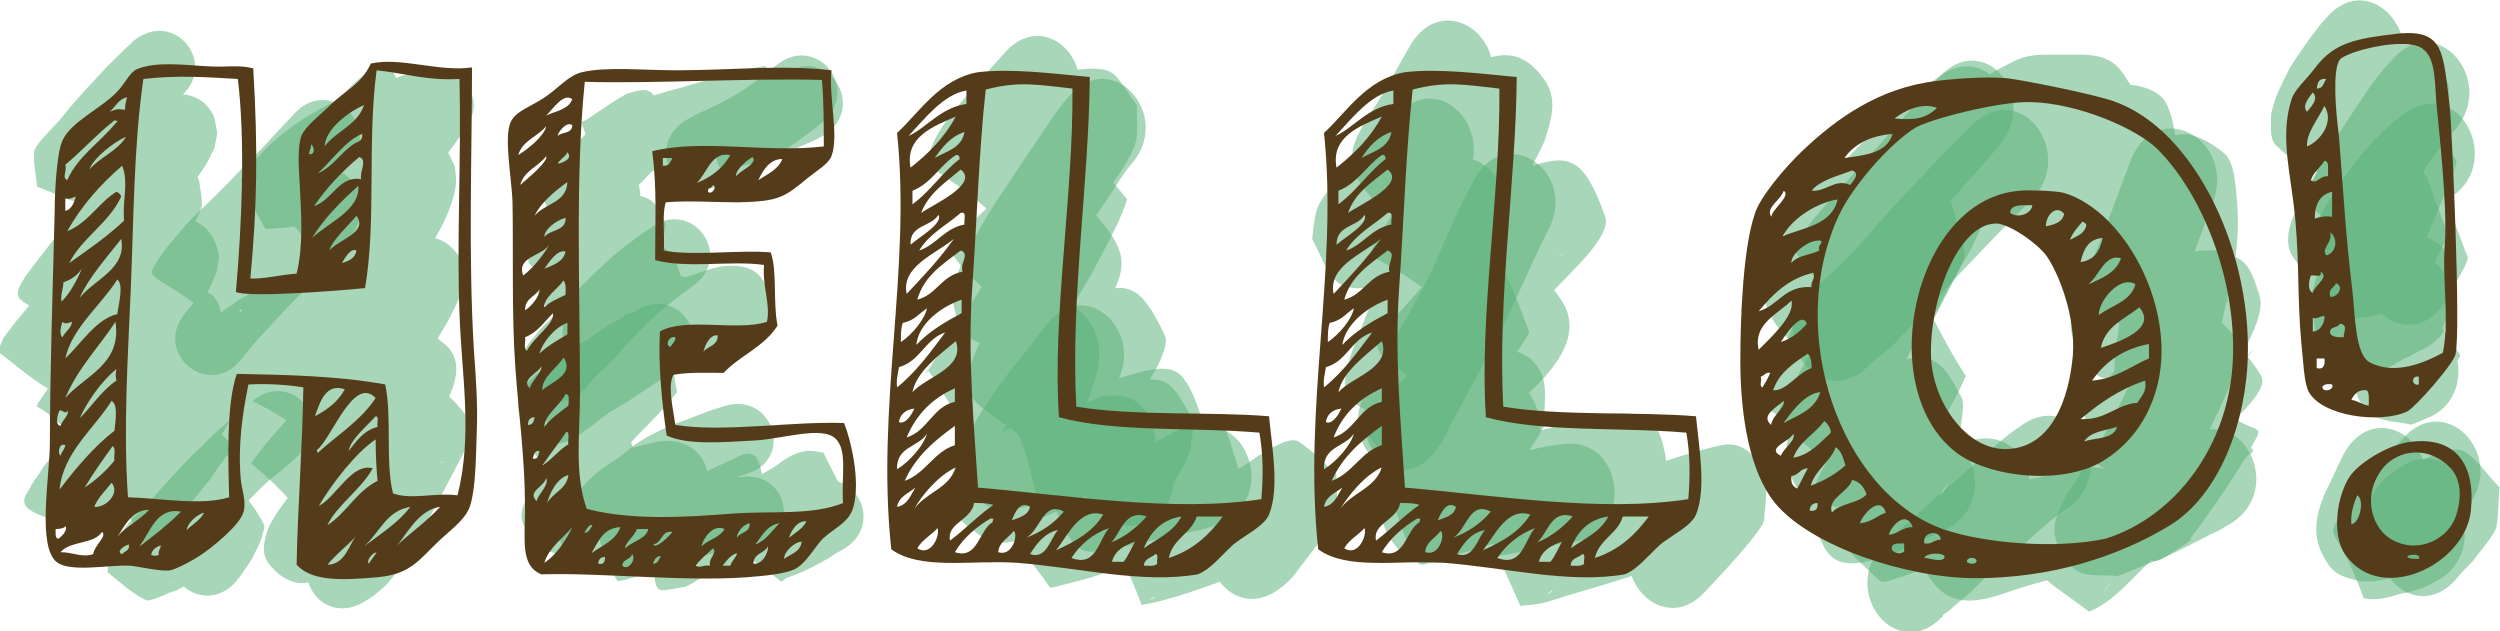 <?xml version="1.0" encoding="utf-8"?>
<!-- Generator: Adobe Illustrator 28.0.0, SVG Export Plug-In . SVG Version: 6.00 Build 0)  -->
<svg version="1.1"
	 id="svg1" xmlns:inkscape="http://www.inkscape.org/namespaces/inkscape" xmlns:svg="http://www.w3.org/2000/svg" xmlns:sodipodi="http://sodipodi.sourceforge.net/DTD/sodipodi-0.dtd" inkscape:export-filename="ryu.svg" inkscape:export-xdpi="96" inkscape:export-ydpi="96" sodipodi:docname="g95.svg"
	 xmlns="http://www.w3.org/2000/svg" xmlns:xlink="http://www.w3.org/1999/xlink" x="0px" y="0px" viewBox="0 0 259.4 65.5"
	 style="enable-background:new 0 0 259.4 65.5;" xml:space="preserve">
<style type="text/css">
	.st0{fill:#58B077;fill-opacity:0.522;}
	.st1{fill-rule:evenodd;clip-rule:evenodd;fill:#543C1A;}
</style>
<sodipodi:namedview  bordercolor="#999999" borderopacity="1" id="namedview1" inkscape:deskcolor="#d1d1d1" inkscape:pagecheckerboard="0" inkscape:pageopacity="0" inkscape:showpageshadow="2" pagecolor="#ffffff" showgrid="false">
	</sodipodi:namedview>
<g id="layer3" transform="translate(-67.552,138.871)" inkscape:groupmode="layer" inkscape:label="3">
	<path id="path60-3" class="st0" d="M81.5-134.7c-1,0.9-2,1.9-3,2.9c-1.3,1.4-2.6,2.8-3.8,4.2c-0.6,0.8-1.3,1.6-2,2.3
		c-0.4,0.5-1.6,1.6-1.6,2.2c-0.1,1.2,0.2,2.4,0.3,3.6c1.4,0.5,2.7,1.2,4.1,1.6c0.3,0.1,0.5-0.2,0.8-0.2c0.8-0.3,1.6-0.6,2.4-0.9
		c1.3-0.6,2.7-1.1,4.1-1.5c0.8-0.2,1.6-0.6,2.4-0.8c0.3,0,0.6,0,0.8,0c-0.1,0,0.6,0,0.4,0c-1.4-0.3-2-0.1-3-1.5
		c-0.4-0.6-0.4-1.3-0.7-1.9c0.2-1.3,0.3-1.2-0.2-0.5c-0.3,0.5-0.6,1-1,1.4c-1.1,1.4-2.2,2.9-3.5,4.2c-1.6,1.7-3,3.4-4.5,5.1
		c-1.1,1.4-2.2,2.8-3.3,4.3c-2,3.1-0.3,2.1,5.2,5.7c0.1,0.1,0.2-0.2,0.3-0.3c0.2-0.2,0.4-0.4,0.6-0.5c1.2-1.3,2.5-2.6,3.8-3.8
		c1.5-1.5,3-3.1,4.6-4.6c0.4-0.4,0.9-0.7,1.4-1c0.3-0.2,0.4-0.3,0.3-0.2c-1.4,1.1-3.3,0.2-4.4-0.7c-0.3-0.2-0.4-0.6-0.7-0.9
		c-0.5-3.5-0.5-1.3-0.1-2.9c0-0.1-0.1,0.2-0.2,0.3c-1.2,1.6,0.5-0.6-0.9,1.2c-1.8,2.2-3.7,4.2-5.6,6.3c-1.8,2-3.6,4-5.3,6.1
		c-0.3,0.4-0.7,0.9-1,1.3c-0.1,0.1-0.2,0.3-0.3,0.4c-0.2,0.5-0.4,1-0.6,1.4c1.8,1.3,3.5,2.9,5.5,4c0.3,0.1,0.5-0.3,0.8-0.5
		c0.8-0.6,1.7-1.2,2.5-1.8c2.3-1.6,4.6-3.4,6.7-5.2c0.6-0.6,1.3-1.1,1.9-1.7c0.3-0.3,0.6-0.6,1-0.8c-0.1,0.2-0.5,0.2-0.1,0.1
		c0.2,0,0.4-0.1,0.6-0.1c0.1,0,0.2,0,0.2,0c-1.2,0.1-1.9,0-2.9-1c-1.1-1.1-0.9-1.7-1-2.9c0,0,0-0.1,0-0.1c-0.1,0.1-0.1,0.3-0.2,0.4
		c-0.1,0.2-0.2,0.4-0.4,0.6c-0.6,1-1.3,1.9-1.9,2.8c-2,2.7-4.1,5.3-6.1,8.1c-0.9,1.3-1.9,2.6-2.7,4c0.1-0.1,0.1-0.3,0.2-0.2
		c2.1,1.3,4.1,3,6.2,4.3c0.1,0.1,0.2-0.2,0.2-0.3c0.1-0.1,0.2-0.2,0.3-0.4c1.3-1.5,0.1-0.1,1.7-1.9c2-2,4.1-3.9,6.3-5.6
		c0.1-0.1,1.8-1.3,1.9-1.2c0,0,0,0-0.1,0c-0.3,0.1-0.6,0.1-0.9,0.2c-3.1-1-2.8-0.2-3.9-3.7c-0.1-0.3,0.1-0.6,0.1-0.9
		c0,0-0.1,0.1-0.1,0.1c-0.5,0.9,0,0-0.5,0.9c-1.1,2.1-2.6,4.1-4,6c-1.9,2.6-3.8,5.2-5.8,7.8c-0.2,0.3-0.4,0.6-0.7,0.9
		c-0.3,0.5-0.6,1-1,1.5c-0.4,0.6-0.2,0.3-0.5,0.9c0,0,0.1-0.1,0.1-0.1c-0.1,0,0.5-0.6,0.4-0.5c-0.2,0.2-0.4,0.4-0.5,0.6
		c-2.1,2.7,2.4,2.6,6,4.7c0,0-0.1,0.1-0.1,0.1c0.1,0,0.1-0.1,0.2-0.2c0.2-0.1,0.4-0.3,0.5-0.4c0.8-0.6,1.6-1.3,2.4-1.9
		c1.5-1.1,2.9-2.3,4.4-3.5c0.4-0.4,1-0.8,1.4-1.2c0.6-0.5,0.3-0.3,0.5-0.5c-0.3,0.3-0.7,0.6-1.2,0.7c-1.8,0.2-3.3-0.9-3.9-2.5
		c-0.1-0.2-0.1-0.5-0.1-0.8c0-0.1,0-0.1,0-0.2c0,0,0,0.1,0,0.1c0,0.1-0.1,0.3-0.1,0.4c-0.2,0.6-0.4,1.1-0.6,1.7
		c-0.4,0.9-0.7,1.9-1.2,2.8c-0.1,0.2-1.2,1.8-0.4,0.8c2.5-2.3,0.1-0.5,5.7,4.9c0.1,0.1,0.2-0.2,0.3-0.3c0.3-0.4,0.7-0.7,1.1-1.1
		c1.2-1.3,2.3-2.7,3.4-4.1c0.7-0.7,1.1-1.7,1.8-2.4c0.1-0.1,0.2-0.2,0.3-0.4c0.1-0.1-0.5,0.7-0.3,0.3c0.3-0.5,1.4-1.1,1-1.5
		c-4.9-5.2-4.4-5.6-6.4-3.8C85-96,84.5-95.5,84-95.1c0,0-0.1,0.1-0.1,0.1c1-0.5,1.9-1.3,3.3-0.4c1.1,0.7,1.7,1.9,2.4,3
		c0.2,0.3-0.1,0.6,0.1,0.4c0.6-1.4,1.4-2.7,2.2-4c0.7-1.1,1.5-2.3,2.4-3.2c0.5-0.5,1-1.1,1.6-1.5c0.4-0.3,0.5-0.4,1.1-0.8
		c0,0,0,0,0,0c0,0,0.4-0.2,0.5-0.3c0.1,0,0.2-0.1,0.2-0.1c-0.1,0-0.2,0.1-0.3,0.2c1.4-0.7-1.4,0.7-2,0.2c-1.4-1.2-2.1-3.1-2.9-4.8
		c-0.4-0.7,0.5-0.5,0.1-0.3c-0.8,1.1-1.7,2.2-2.7,3.2c-0.3,0.3-0.5,0.5-0.8,0.8c-0.1,0.1-0.3,0.2-0.2,0.2c0.1-0.1,0.2-0.1,0.2-0.2
		c1.9,1.4,4,2.6,5.8,4.3c0.3,0.2-0.9,1.3-0.1,0.6c0.1-0.1,0.3-0.2,0.4-0.4c0.2-0.2,0.4-0.3,0.5-0.5c1.6-1.3,3.3-2.4,5-3.5
		c1-0.6,2-1.3,3-1.8c0,0,0.1,0,0.1-0.1c0.2-0.1-0.1,0.1-0.1,0c-1.6-0.8-3.1-1.8-4.7-2.6c-0.9-0.5,0.1-1.1,0-1.6
		c0-0.1-0.1,0.2-0.1,0.2c-0.2,0.4-0.5,0.9-0.7,1.3c-0.6,1-1.2,2-1.9,3c-1.7,2.5-0.2,1,6.2,4.3c0.1,0.1,0.1-0.2,0.2-0.3
		c0.1-0.2,0.6-0.9,0.6-1c1.5-2.2,2.9-4.4,4.3-6.7c1-1.7,2-3.4,2.7-5.1c0.5-1.1,0.9-2.4,1.2-3.6c0.2-0.7,0.5-1.4,0.7-2
		c0-0.1,0.1-0.2,0.1-0.3c0.1-0.3,0.1-0.3,0.1-0.3c-0.1,0.2-0.1,0.6-0.3,0.5c-6.9-3.1-7.6-1.3-6.6-3.7c-0.6,0.8-1.3,1.6-2,2.3
		c-0.4,0.5-0.8,1-1.3,1.4c-0.1,0.1,0.2-0.1,0.2-0.2c2.7-0.7,2.3-1.1,5.1,1.4c0.3,0.3,0.2,0.8,0.4,1.1c0,0,0,0,0,0
		c0-0.1,0.1-0.2,0.1-0.3c0.2-0.8,0.5-1.6,0.7-2.4c0.2-0.6,0.5-1.3,0.7-1.9c0,0,0,0,0,0c0.3-0.4,0.5-0.7,0.7-1.1
		c0.4-0.6,0.4-0.6,0.7-1c0,0-0.1,0.1-0.1,0.1c0.7-0.9,1.5-2.1,1.2-3.3c-0.3-1.1-1.3-1.9-1.9-2.9c-0.9-0.5-2-0.7-3.1-0.4
		c-0.4,0.1-0.7,0.2-1.1,0.3c-0.8,0.3-0.4,0.1-1.1,0.4c-0.1,0-0.3,0.1-0.2,0.1c0,0,0.1-0.1,0.2-0.1c2.1-0.7,3.2,0.9,4.2,2.2
		c0.1,0.1,0.1,0.4,0.2,0.5c0.6-0.9-0.2,1.9,0,1.7c0.1-0.2,0.2-0.4,0.3-0.6c0,0.1,0.2-0.3,0.4-0.4c0.3-0.2,0.5-0.5,0.8-0.7
		c0.1-0.1-0.1,0.1-0.2,0.2c-2.2,1.4-2.7-2.5-5.1-5.3c-0.1-0.1,0.1-0.2,0.2-0.2c0,0-0.1,0.1-0.1,0.1c-0.1,0.1-0.2,0.1-0.2,0.2
		c-1,0.9-2,1.8-3,2.7c-1.1,0.9-2.1,1.9-3.2,2.8c-0.9,0.8-1.9,1.5-3,2.1c-1.5,1-2.5,0.9,1.6,0.4c0.8,1.6,1.8,3.1,2.5,4.8
		c0.1,0.2-0.2,0.4-0.3,0.6c0,0.1,0.1-0.2,0.2-0.3c0.1-0.1,0.1-0.2,0.2-0.2c0.6-0.6,0.3-0.4,1-1c1.2-1.1,2.6-2,4.1-2.8
		c1-0.5,2.1-1.1,3.2-1.4c0.8-0.3,1.6-0.5,2.4-0.8c0.5-0.2,1-0.3,1.5-0.5c0.1,0,0.3-0.1,0.2-0.1c-0.1,0-0.2,0.1-0.3,0.1
		c-0.1,0-0.3,0.1-0.3,0.1c0.9-0.2,0.4-0.1,1-0.3c-0.5,0.2,0.7-0.3,0.8-0.3c-0.1,0,0.2,0,0.1,0c-2,0.1-2.7,0.6-4.3-2.1
		c-0.8-1.2-0.4-2.1,0-3c-0.6,1-1.4,1.9-2.1,2.8c-0.9,1.3-1.9,2.5-3,3.7c-1.5,1.8-2.9,3.5-4.5,5.2c-0.7,0.8-1.4,1.5-2.2,2.2
		c1.7,1.8,3.4,3.8,5.2,5.4c0.1,0.1,0.3-0.2,0.4-0.4c0.8-0.8,1.7-1.7,2.6-2.5c1.7-1.4,3.5-2.7,5.3-3.8c0.1-0.2,1.3-0.6,0.5-0.3
		c-1.2,0.2-1.8-0.1-2.9-0.7c-0.2-0.1-0.4-0.4-0.6-0.6c-0.2-0.4-0.5-0.8-0.7-1.3c0-0.1-0.1-0.2-0.1-0.3c0-0.1,0-0.3,0-0.2
		c0,0,0,0.1-0.1,0.1c-0.3,1-0.9,2-1.5,2.9c-0.9,1.5-1.9,2.9-3,4.3c-1.2,1.5-2.4,2.9-3.6,4.4c-1,1.2-1.9,2.4-2.9,3.6
		c-0.5,0.7-1.1,1.4-1.6,2.2c-0.4,0.5-0.8,1.1-1.1,1.7c-0.4,0.5-0.7,1-1.1,1.6c-1.8,2.3,0.2,1.5,5.5,5.2c0,0,0.8-0.8,1.3-1.2
		c1.6-1.6,3.1-3.1,4.8-4.6c1.7-1.5,3.4-2.9,5.2-4.3c1-0.8,2-1.6,3.1-2.3c-0.1,0,0.6-0.2,0.4-0.2c-0.1,0-0.1,0-0.2,0.1
		c-0.8,0.2-2.1,0-2.7-0.5c-0.4-0.4-0.8-0.8-1.2-1.3c-0.2-0.2-0.2-0.5-0.3-0.8c0-0.3-0.1-0.6-0.1-0.9c0-0.2-0.2,0.3-0.2,0.3
		c-0.2,0.4-0.4,0.9-0.6,1.2c-0.9,1.6-1.9,3.1-3,4.6c-0.8,1.1-1.6,2.2-2.5,3.2c-1,1.2-1.9,2.4-2.8,3.7c-1.2,1.6-2.5,3.2-3.7,4.8
		c-2.5,2.9-1.9,0.5,4.9,5.6c1-1.2,2-2.3,3-3.5c1.2-1.4,2.5-2.6,3.9-3.7c0.8-0.7,1.7-1.2,2.6-1.7c0.6-0.3,1.2-0.6,1.9-0.9
		c0.2-0.1,0.4-0.2,0.6-0.2c0,0,0.2-0.1,0.1,0c-0.5,0.1-0.9,0.3-1.4,0.3c-0.5,0-1-0.2-1.5-0.3c-1.9-1.9-1.7-1.1-2.1-3.5
		c0-0.1,0.2-0.3,0-0.4c-0.1-0.1-0.1,0.2-0.1,0.4c-0.2,0.4-0.3,0.8-0.5,1.1c-0.9,2-1.9,3.9-3,5.8c-0.9,1.5-1.7,2.9-2.7,4.3
		c-0.5,0.7-1.1,1.3-1.7,2c-0.2,0.3-0.5,0.5-0.8,0.7c-0.4,0.4,0,0-0.9,0.7c-0.3,0.2-0.5,0.4-0.8,0.6c2.2-0.6,2.8-1.2,4.9,1.2
		c0.8,0.9,0.6,2,0.5,2.9c0.1,0,0,0,0.2-0.1c0.6-0.8,0.2-0.3,1-1.2c0.4-0.5,0.9-1,1.3-1.5c1.4-1.5,2.9-2.9,4.4-4.2
		c0.8-0.7,1.8-1.2,2.7-1.8c0.5-0.2,1-0.6,1.6-0.7c-2,0.9-3.4-1.1-4.7-2.5c-0.2-0.2-0.1-0.7-0.1-1c0-0.7,0.4-1,0.1-0.8
		c-0.7,1.5-1.5,2.9-2.3,4.4c-1,2-2.1,3.9-3.3,5.8c-0.4,0.7-0.9,1.3-1.4,2c0.6-0.7,0,0,0,0c-0.1,0.1,0.2-0.2,0.2-0.3
		c0,0,0.2-0.1,0.1-0.1c-0.2,0.1-0.3,0.2-0.4,0.3c-0.1,0.1-0.2,0.1-0.3,0.2c-4.7,2.5-1.2,9.2,3.5,6.7l0,0c0.5-0.3,1.1-0.6,1.5-1
		c0.6-0.5,1-0.8,1.4-1.3c0.6-0.8,1.3-1.6,1.8-2.6c1.2-2,2.4-4.1,3.5-6.2c0.8-1.5,1.6-3,2.4-4.6c0.1-0.2,0.2-0.4,0.3-0.7
		c0.1-0.5,0.7-2.2,0.2-2.7c-1.9-2.4-2.7-3.5-5.2-2.7c-0.9,0.3-1.8,0.8-2.6,1.2c-1.4,0.8-2.8,1.6-4.1,2.7c-1.8,1.6-3.6,3.2-5.2,5
		c-1.3,1.5-2.7,3.1-3.6,4.9c-0.5,1.2-1,2.9,0.1,4.1c1.5,1.8,3.4,2.4,5.3,1.2c0.6-0.3,1.1-0.7,1.6-1.2c0.4-0.3,0.8-0.5,1.1-0.9
		c0.5-0.5,1-1,1.5-1.5c0.7-0.8,1.5-1.6,2.1-2.5c1.2-1.6,2.2-3.3,3.2-5c1.2-2.1,2.3-4.3,3.3-6.5c0.7-1.7,1.8-3.8,0.8-5.6
		c-0.4-0.8-1.2-1.2-1.8-1.8c-0.5-0.1-1.1-0.4-1.6-0.4c-0.9,0-1.6,0.3-2.4,0.6c-0.9,0.4-1.8,0.8-2.6,1.3c-1.3,0.7-2.5,1.5-3.7,2.4
		c-1.7,1.4-3.3,2.9-4.8,4.5c-1.4,1.5-2.8,3.1-4,4.8c6.2,5.1,4.5,6.5,7.5,2.9c1.3-1.6,2.6-3.3,3.9-4.9c0.9-1.2,1.7-2.4,2.7-3.6
		c0.9-1.1,1.8-2.3,2.7-3.5c1.3-1.8,2.5-3.7,3.6-5.6c0.6-1.2,1.6-2.9,1.7-4.3c0-0.4,0-0.9,0-1.3c-0.1-0.3-0.2-0.7-0.4-1
		c-1.2-1.8-2.6-2.5-4.8-2c-0.8,0.2-1.6,0.6-2.4,1c-1.3,0.8-2.5,1.7-3.6,2.7c-1.9,1.5-3.9,3-5.7,4.7c-1.6,1.5-3.2,3.1-4.8,4.6
		c-0.2,0.2-0.4,0.4-0.6,0.6c-0.1,0.1-0.2,0.2-0.3,0.3c0,0-0.1,0.1-0.1,0.1c4.6,4.4,4.8,6.1,5.5,5c0.5-0.6,0.9-1.3,1.4-2
		c0.3-0.5,0.5-0.8,0.8-1.2c0.6-0.8,1.2-1.5,1.7-2.2c0.8-1.1,1.7-2.2,2.6-3.3c1.3-1.5,2.6-3,3.8-4.6c1.2-1.6,2.4-3.2,3.4-4.9
		c0.9-1.5,1.8-3.1,2.3-4.8c0.3-1,0.5-1.9,0.3-3c0-0.2,0-0.4-0.1-0.6c-0.2-0.5-0.5-1-0.7-1.5c-0.2-0.2-0.4-0.5-0.7-0.7
		c-1.3-0.7-2.1-1-3.5-0.8c-1,0.3-1.9,0.7-2.8,1.3c-2.3,1.4-4.4,2.9-6.4,4.7c-0.8,0.7-1.6,1.5-2.3,2.2c-0.1,0.1-0.2,0.2-0.3,0.3
		c-0.1,0.1-0.4,0.2-0.3,0.3c1.6,2,3.3,3.8,5,5.7c-0.4,0.3,0.5-0.5,0.7-0.6c0.5-0.5,0.7-0.7,1.2-1.2c0.3-0.3,0.5-0.5,0.8-0.8
		c1.6-1.7,3.1-3.5,4.6-5.3c1.1-1.3,2.2-2.6,3.2-3.9c0.9-1.1,1.8-2.2,2.6-3.5c0.7-1.2,1.4-2.3,0.5-4c-1.2-2.2-3-2.7-5-2.1
		c-0.3,0.1-0.3,0.1-0.7,0.2c-0.1,0-0.2,0.1-0.2,0.1c0.1,0,0.5-0.1,0.3-0.1c-0.4,0.1-0.5,0.1-0.8,0.2c1.3-0.4-0.8,0.2-0.9,0.3
		c-0.2,0.1-0.8,0.2-1.1,0.4c-0.7,0.3-1.5,0.5-2.2,0.7c-1.5,0.5-2.9,1.2-4.3,1.9c-2.1,1.1-4.2,2.5-5.9,4.1c-0.8,0.8-1.7,1.7-2.3,2.7
		c-0.2,0.3-0.7,0.7-0.6,1c0.6,1.8,1.6,3.3,2.5,5c3.1-0.3,2.6,0.1,4.6-1.3c1.3-0.8,2.7-1.7,3.9-2.8c1.1-0.9,2.1-1.9,3.1-2.8
		c1.2-1,2.3-2,3.4-3c0,0,1.4-1.3,1.3-1.4c-3.9-5.3-2.8-6.8-5.3-5.3c-0.5,0.3-0.9,0.7-1.4,1.1c-0.8,0.7-1.6,1.5-2.2,2.5
		c-0.7,1.3-1.3,2.5-1.1,4c0.1,0.2,0.1,0.5,0.2,0.7c0.5,0.7,0.9,1.5,1.6,2c1.3,0.7,2.2,0.7,3.3,0.4c0.4-0.1,0.7-0.2,1.1-0.4
		c0.1,0,0.4-0.2,0.3-0.1c0,0-0.1,0-0.1,0c0.2-0.1,0.5-0.1,0.7-0.2c0.1,0-0.1,0-0.2,0c0,0,0,0,0,0c-1.8-0.2-1,0.1-2.3-0.5
		c-0.6-0.9-1.5-1.7-1.8-2.8c-0.2-0.7,0.3-1.5,0.5-2.2c0,0,0.1-0.2,0.2-0.2c0,0,0.1-0.1,0.1-0.1c-0.1,0.1-0.2,0.3-0.4,0.4
		c-0.5,0.6-0.6,0.8-1,1.3c-0.5,0.7-1,1.4-1.4,2.2c-0.4,0.9-0.8,1.8-1.1,2.7c-0.3,1-0.6,2-0.9,3.1c-0.2,1.1-0.6,3.4,0.1,4.3
		c2.6,2.9,2.6,2.3,5.5,1.7c1.1-0.7,2-1.6,2.9-2.6c0.9-1,1.9-2.1,2.7-3.2c0.1-0.2,0.5-0.4,0.4-0.6c-6-4.3-5.7-5.9-7.1-2.6
		c-0.4,0.9-0.7,1.9-1,2.8c-0.2,0.8-0.5,1.7-0.8,2.5c-0.6,1.5-1.5,2.9-2.3,4.3c-1.3,2.2-2.7,4.4-4.2,6.5c-0.3,0.5-0.5,0.8-0.8,1.2
		c-0.1,0.1-0.3,0.2-0.2,0.3c6.4,4.8,4.8,6.3,6.5,3.9c0.8-1.1,1.5-2.2,2.1-3.4c0.6-1.1,1.7-2.8,1.8-4c0-0.5,0-1,0-1.6
		c-4.5-2.7-3.4-3.6-6-2.3c-1.3,0.7-2.6,1.5-3.8,2.3c-2,1.3-4,2.6-5.8,4c-0.8,0.7-1.9,1.6-2.5,2.4c-0.2,0.4-0.9,0.8-0.6,1.1
		c1.6,1.8,3.8,2.9,5.7,4.4c0.8-0.6,1.4-1.2,2.1-1.9c1-1.2,2.1-2.4,3-3.6c0.1-0.2,1.3-1.7,1.2-2c-2.7-6-1.3-5.1-5.4-4.6
		c-0.1,0,0.1-0.1,0.2-0.1c-0.6,0.3-1.2,0.6-1.8,1c-0.5,0.4-1.1,0.7-1.5,1.1c-0.8,0.7-1.7,1.5-2.4,2.3c-1.2,1.4-2.3,2.8-3.2,4.4
		c-1.2,1.9-2.3,3.8-3,6c-0.1,0.4-0.5,1.9-0.3,2.2c0.6,1.2,1.3,2.6,2.4,3.4c1.2,0.8,2.9,0.1,4-0.6c0.7-0.5,1.3-1.1,2-1.7
		c2.1-1.9-1,1-5.7-4.5c-0.4-0.4,0.7-0.9,1-1.5c0.1-0.1-0.3,0.3-0.6,0.7c0,0,0,0,0,0C84.3-95,83.7-94,83-93.1
		c-0.9,1.2-1.8,2.3-2.8,3.4c-0.4,0.4-0.8,0.8-1.2,1.2c-0.1,0.1-0.2,0.1-0.2,0.2c4.9,6.2,3,7.5,5.6,5.1c0.5-0.6,0.9-1.3,1.2-2
		c0.7-1.2,1.2-2.5,1.7-3.7c0.6-1.5,1.1-3,1.2-4.6c-0.1-1,0-1.8-0.7-2.7c-1.1-1.3-2.3-1.9-4-1.7c-1,0.2-2,0.6-2.8,1.3
		c-0.2,0.2-0.9,0.8-1.5,1.3c-1.4,1.1-2.8,2.3-4.3,3.4c-1.4,1.1-3,2.2-4.2,3.5c2.5,1.6,7.9,2.2,5.9,4.7c-0.1,0.2-0.3,0.3-0.4,0.4
		c-0.1,0.3,1-1.1,0.7-0.8c0.6-1,1.2-2,1.9-2.9c1.9-2.6,3.9-5.2,5.8-7.8c1.6-2.1,3.1-4.3,4.4-6.6c0.5-0.8,1.7-2.7,1.5-3.6
		c-0.8-3.9-1-3.2-4.1-4.3c-0.4,0.1-0.9,0.1-1.3,0.2c-1.3,0.3-2.5,1.5-3.6,2.2c-2.7,2-5.2,4.1-7.4,6.6c-0.9,1-1.8,1.9-2.6,2.9
		c-0.1,0.2-0.5,0.4-0.3,0.5c1.8,1.7,3.8,3.3,5.9,4.7c0.2,0.1,0.2-0.3,0.3-0.5c0.8-1.3,1.7-2.5,2.6-3.7c1.9-2.7,4-5.4,6-8
		c1.5-2,3-4.1,3.8-6.5c0-0.6,0.3-1.2,0.1-1.8c-0.6-2.7-2.6-3.9-5.1-3.5c-1.3,0.2-2.6,0.6-3.7,1.4c-1.1,0.9-2.1,1.9-3.2,2.8
		c-2,1.7-4.1,3.3-6.3,4.8c-0.8,0.5-1.5,1.1-2.3,1.6c-0.1,0.1-0.4,0.1-0.3,0.2c0.1,0.1,0.2-0.3,0.3-0.2c1.8,1.3,3.5,2.8,5.3,4.1
		c-1,2.5-0.5,1,0.3,0.2c1.6-2,3.4-3.9,5.1-5.9c2-2.2,4.1-4.4,6-6.7c0.7-0.9,1.5-1.8,1.9-2.8c0.1-0.3,0.3-0.6,0.3-1
		c0-0.8-0.2-1.7-0.3-2.5c-0.2-0.3-0.4-0.8-0.7-1c-0.6-0.5-1.2-1-1.9-1.1c-1.5-0.3-2.3,0-3.4,0.7c-1,0.7-1.9,1.3-2.8,2.1
		c-1.6,1.5-3,3.1-4.6,4.6c-1.3,1.3-2.6,2.5-3.8,3.9c-1.3,1.7,7.2,2.8,5.3,5c1-1.3,2-2.7,3-4c1.4-1.7,2.8-3.3,4.3-4.9
		c1.3-1.5,2.6-3.1,3.8-4.7c0.7-1,1.5-2,2-3.1c0.1-0.3,0.3-0.5,0.4-0.8c0.1-0.5,0.2-1,0.3-1.6c-0.2-0.8-0.2-1.7-0.7-2.3
		c-0.9-1.4-2.4-1.8-3.9-1.7c-1,0-2,0.1-2.9,0.4c-0.8,0.3-1.6,0.6-2.3,0.8c-1.6,0.5-3.2,1.1-4.7,1.7c-0.5,0.2-0.6,0.2-1.1,0.5
		c-0.2,0.1-0.4,0.1-0.5,0.2c-0.1,0-0.2,0-0.3,0.1c-0.1,0.1,0.2,0,0.2,0c1.2,0.6,2.5,1.1,3.7,1.7c0.1,1.2,0.3,2.4,0.3,3.6
		c0,0.3-0.3,0.5-0.4,0.7c0,0,0-0.1,0.1-0.1c0.1-0.2,0.3-0.3,0.4-0.5c0.9-0.9,1.6-1.8,2.4-2.7c1.1-1.3,2.2-2.6,3.4-3.8
		c0.7-0.8,1.5-1.5,2.3-2.2C90.4-132.1,85.7-138,81.5-134.7L81.5-134.7z"/>
	<path id="path61-0" class="st0" d="M98.2-127.2c-0.9,1-1.9,2-2.8,3c-1.2,1.3-2.4,2.5-3.6,3.7c-1,1.1-2.1,2.1-3.1,3.1
		c-0.7,0.6-1.3,1.3-1.9,1.9c-0.5,0.6-1,1.2-1.5,1.8c-0.4,0.4-0.7,0.9-1.1,1.4c-1.8,2.8-1.2,1.2,4.7,5.8c0.2,0.1,0.4-0.2,0.6-0.3
		c0.7-0.4,1.3-0.8,1.9-1.2c1.6-1.1,3.3-2,5-2.9c1.7-0.8,3.4-1.6,5.1-2.4c0.6-0.3,1.2-0.7,1.7-1.1c-3.2,0.3-3,1-5.1-1.4
		c-0.6-0.7-0.4-2-0.4-2.7c0,0,0,0.1,0,0.1c-0.1,0,0.3-0.5,0.1-0.4c-0.1,0-0.1,0.2-0.2,0.3c-0.3,0.4-0.5,0.8-0.8,1.1
		c-1.1,1.2-2.2,2.4-3.3,3.5c-1.3,1.4-2.6,2.9-4,4.3c-1,1.1-1.9,2.2-2.8,3.3c-3.3,4.2,2.6,8.9,5.9,4.7l0,0c0.8-1,1.5-1.9,2.4-2.8
		c1.3-1.4,2.6-2.9,4-4.2c1.3-1.4,2.6-2.8,3.9-4.2c0.8-1.1,1.6-2.1,2-3.4c0.2-0.7,0.3-0.9,0.1-2.2c0-0.4-0.2-0.8-0.4-1.1
		c-1.4-1.7-3-2.8-5.4-1.4c-0.4,0.3-0.8,0.5-1.2,0.8c-1.7,0.9-3.5,1.6-5.2,2.5c-1.9,1-3.8,2.1-5.5,3.3c-2.4,1.6,1.3-0.9-1.3,0.8
		c-0.1,0.1-0.2,0.2-0.4,0.2c0,0-0.1,0-0.1,0.1c4.9,5.5,6.2,3.3,4.4,5.9c0.5-0.6,0.9-1.2,1.4-1.7c0.3-0.4,0.6-0.8,1-1.2
		c0.6-0.6,1.2-1.2,1.8-1.8c1.1-1.1,2.2-2.1,3.2-3.1c1.3-1.3,2.5-2.6,3.8-3.9c0.9-0.9,1.8-1.9,2.6-2.8
		C107.3-125.6,101.9-131,98.2-127.2L98.2-127.2z"/>
	<path id="path65-4" class="st0" d="M93.5-97c-0.6,0.6-1.2,1-1.8,1.5c-1.3,1-2.4,2.1-3.6,3.3c-1.4,1.3-2.6,2.7-3.9,4.1
		c-0.8,0.9-1.5,1.8-2.4,2.6c-0.7,0.5-1.1,1.3-1.7,1.9c-1.4,1.5-1,1.4-1.4,4.1c1.3,1,2.5,2.2,4,2.9c0.3,0.2,2.1-0.6,2.5-0.8
		c0.8-0.2,1.6-0.7,2.3-1.2c0.6-0.4,1.2-0.8,1.8-1.1c0.7-0.4,1.5-0.7,2.2-1.1c-0.1,0,0.4-0.1,0.3-0.1c-0.9,0.2-1.2,0.1-2.1-0.1
		c-2.2-3.2-2.6-2.2-2.2-4.4c0,0,0,0,0,0.1c-0.1,0.2-0.2,0.3-0.2,0.5c-0.3,0.5-0.6,0.9-0.9,1.4c0,0,0,0,0-0.1c-3.5,4,2.2,9,5.7,4.9
		l0,0c0.1-0.2,0.3-0.4,0.4-0.5c0.5-0.8,1.1-1.5,1.5-2.4c0.3-0.6,0.7-1.3,0.8-2c0.1-0.3,0.3-0.7,0.1-1c-0.6-1.3-1.5-2.3-2.3-3.5
		c-0.4-0.1-0.7-0.2-1.1-0.3c-1.1-0.2-2.3,0.2-3.3,0.6c-0.9,0.4-1.9,0.8-2.7,1.4c-0.8,0.4-1.5,0.9-2.2,1.4c-0.4,0.3-0.6,0.4-1.1,0.6
		c-0.2,0.1-0.4,0.2-0.6,0.3c-0.1,0-0.3,0.1-0.2,0.1c0.2,0,0.5-0.2,0.7-0.1c1.4,0.9,2.5,2,3.8,2.9c-0.2,0.9,0.3,2.3-0.5,2.8
		c0.5-0.5,0.9-1.1,1.4-1.6c1-1,2-2.1,2.9-3.2c1.1-1.3,2.3-2.5,3.5-3.7c1-1,1.9-2,3-2.8c0.8-0.7,1.6-1.3,2.4-2.1
		C102.6-95.4,97.3-100.8,93.5-97L93.5-97z"/>
	<path id="path53-4" class="st0" d="M213.9-134.2c-1.4,2.4-2.7,5-4.3,7.3c-2,3.3-3.2,5.4,1.5,9.8c1.3,1.2,3.5-0.4,4.8-1.2
		c2.4-1.8,5-3.3,7.6-4.6c-2.1,0.5,1.7-0.7,1.2-0.5c-0.3,0.1-0.6,0.4-0.9,0.2c-3-1.1-4.7-1.7-4.6-5.3c-1.5,2.8-3.2,5.5-4.9,8.2
		c-1.2,2-2.4,3.9-3.6,5.8c-1.9,3.4-0.8,1,6.5,7.1c0.2,0.1,0.3-0.3,0.5-0.4c0.9-0.6,1.8-1,2.7-1.4c2.8-1.1,5.6-2,8.5-3
		c2.1-0.7,0.4-0.1,0.4-0.1c-1.6-1.7-3.4-3.2-4.4-5.4c-0.5-1.1,1.4-3.1,0.2-1.7c-2.7,2.9-5.5,5.8-8.3,8.6c-1.8,1.6-3.2,3.6-5,5.3
		c-3,3.6-0.9,3.2,5.5,8.4c0.4,0.3,0.8-0.4,1.2-0.6c0.4-0.2,2.7-1.2,3-1.4c1.5-0.8,3.2-1.2,4.8-2c0.2-0.1-0.4,0.3-0.6,0.2
		c-0.7,0-1.5-0.3-2.2-0.4c-0.8-1.1-1.8-2-2.3-3.3c-0.3-0.9,0.2-1.8,0.2-2.7c0-0.1-0.1,0.1-0.1,0.1c-0.1,0.1-0.2,0.1-0.3,0.2
		c-0.3,0.3-0.6,0.6-0.9,0.9c-0.3,0.3-0.7,0.6-1,0.9c-2.5,2.3-5,4.6-7.3,7.2c-4.1,4.9-2.8,2.8,0.8,11.5c0.8-0.1,1.5-0.1,2.3-0.3
		c0.5-0.1,0.9-0.3,1.4-0.5c1.9-0.8,3.7-1.7,5.7-2.4c0.3-0.1,1-0.3,1.4-0.4c0.1,0-0.2,0.2-0.3,0.1c-1.5-0.9-3.5-1.2-4.4-2.8
		c-1.5-2.7,1.3-6.1-0.2-4.1c-1.6,1.8-3.3,3.4-5,5.1c-0.8,0.8-1.6,1.7-2.3,2.6c1.2,2.9,1.8,6.1,3.5,8.7c0.4,0.6,1.4-0.2,2.1-0.4
		c3-0.6,5.9-1.7,8.8-2.4c3.4-0.7,6.7-2,10.2-2.5c-0.9-0.2,1,0,0.8,0c-3.5-0.8-2.3,0.4-4.2-6.6c-0.2-0.8,1.1-1.6,0-0.8
		c-2.6,1.9-5.1,3.9-7.5,5.9c-0.2,0.2-3.1,2.5-3.1,2.8c0.8,3,2.3,5.6,3.5,8.5c0.6-0.1,1.2-0.1,1.8-0.2c1.2-0.2,2.4-0.7,3.5-1
		c2.4-0.7,4.8-1.4,7.1-2.2c3-1,6-2.1,9-3c2.9-0.7-1.4,0.9-3.6-1.9c-1-1.3-0.5-3.4-0.7-5.1c0-0.2,0.3-0.5,0.2-0.5
		c-0.2,0-0.2,0.3-0.4,0.5c-1.3,1.6-2.6,3-4,4.5c-4.7,5,1.6,12.4,6.2,7.5l0,0c1.6-1.7,3.1-3.3,4.6-5.1c0.4-0.5,1.6-2,1.6-2.4
		c0.1-1.9,0.6-4.2-0.4-5.7c-1.9-2.9-3.7-2.2-5.6-1.7c-3.2,0.8-6.3,2-9.4,3.1c-2.3,0.7-4.6,1.4-7,2.1c-0.6,0.2-1.3,0.4-1.9,0.6
		c-0.3,0.1-0.7,0.1-0.9,0.3c-0.1,0.1,0.3,0.1,0.4,0.1c0.9,2.8,2.1,5.5,2.8,8.4c0.1,0.3-0.5,0.4-0.7,0.7c-0.1,0.1,0.2-0.2,0.3-0.3
		c0.6-0.5,1.3-1.1,1.9-1.6c2.5-2.1,5.1-4,7.7-6c0.7-0.6,3-2.5,2.9-3.6c-0.5-6.9-1.8-7.8-6.3-7.4c-3.7,0.6-7.3,1.9-10.9,2.7
		c-2.4,0.6-4.7,1.3-7,2c-0.5,0.2-1.1,0.2-1.6,0.4c0,0-0.1,0.1-0.1,0.1c0.9,2.9,1.9,5.8,2.9,8.7c0.6-0.7,1.3-1.4,1.9-2.1
		c1.9-2,3.9-3.8,5.7-6c1.3-1.8,2.9-3.6,1.6-6.7c-1.9-4.5-5.1-3.4-7.8-2.4c-1.5,0.6-3,1.2-4.4,1.9c-0.5,0.2-0.9,0.4-1.4,0.6
		c-0.2,0.1-1,0.2-0.7,0.3c0.4,0.2,0.8,0,1.2,0c3.7,10.1,1.4,9.6,4.5,5.9c2.1-2.4,4.4-4.4,6.7-6.5c2.1-1.9,6.1-5.4,5.3-9
		c-0.3-1.6-1.6-2.7-2.4-4.1c-0.9-0.3-1.9-0.7-2.8-0.8c-1.8-0.2-4.9,2-6.7,2.5c-1.1,0.5-2.6,1.1-3.7,1.7c-0.4,0.2-1.5,0.2-1.3,0.7
		c1,2.1,7.5,5.7,4.7,8.4c1.6-1.7,3.1-3.6,4.8-5.2c3-3,6.1-6.1,9-9.2c0.8-0.9,2.7-3.1,2.2-4.4c-2.1-6-3.7-6.5-7.4-5.3
		c-3.2,1-6.4,2.1-9.6,3.4c-1.4,0.7-2.7,1.4-4,2.2c-0.2,0.2-0.9,0.3-0.7,0.5c5.7,8,7.8,4.3,5.9,7.4c1.3-2,2.5-4,3.7-6
		c2-3.3,4.2-6.5,5.8-10c0.6-2,1.5-4.2,0-6.4c-2.5-3.5-5-2.8-7.8-1.4c-2.9,1.5-5.7,3.1-8.4,5c-2.2,1.4,1.3-1,2.4,0.3
		c1.5,1.8,1.8,4.6,2.6,6.9c0,0.1-0.2,0.4-0.2,0.3c0.3-0.5,0.2-0.4,0.6-1c1.7-2.5,3.1-5.2,4.6-7.8C225-134.5,217.5-140.2,213.9-134.2
		L213.9-134.2z"/>
	<path id="path54-9" class="st0" d="M212.5-126.9c-1.7,2-3.6,3.8-5.3,5.8c-1,1.1-2.8,2.8-3.1,4.3c-0.2,0.9-0.3,1.8-0.4,2.7
		c0.8,1.5,1.4,3.3,2.5,4.4c1.7,1.6,5.7,0.2,7.5-0.5c1.1-0.4,2.2-0.8,3.3-1.2c1-0.4,2-0.8,3-1.2c0.1,0,0.4-0.1,0.3-0.1
		c-0.5,0.1-1,0.3-1.5,0.3c-2.5-0.2-3.8-2.5-4-5.4c0-0.1,0-0.2,0-0.2c-0.1,0.1-0.1,0.3-0.2,0.4c-0.8,1.6-1.6,3.2-2.3,4.8
		c-1.6,3.1-2.9,6.4-4.2,9.7c-0.6,1.6-1.8,4.7-0.1,6c1.9,1.5,4.4,1.2,6.7,1.5c0.3,0,0.5-0.4,0.8-0.6c0.4-0.3,0.8-0.6,1.1-0.9
		c2.4-1.7,4.9-3.3,7.3-5c0.9-0.5-1.4,0.7-1.6,0.5c-1.9-1.8-3.1-4.3-4.5-6.7c-0.1-0.2,0.3-0.5,0.2-0.5c-0.2,0-0.3,0.3-0.4,0.5
		c-0.3,0.4-0.5,0.7-0.8,1.1c-1.8,2.6-3.7,5.2-5.5,7.8c-0.2,0.3-2.9,4.1-2.8,4.3c1.7,2.6,3.9,4.7,5.9,7.1c2.8-1.4,5.8-2.6,8.7-3.9
		c0.6-0.3,0.7-0.3,1.3-0.5c0.1,0,0.4-0.1,0.3-0.1c-1.7,0.3-2.7,1.2-4.5-1.6c-0.8-1.3-0.5-3.2-0.7-4.8c0-0.1,0.2-0.4,0.1-0.4
		c-0.5,0.5-0.8,1.2-1.2,1.8c-0.8,1.1-1.7,2.2-2.5,3.3c-1.2,1.6-2.5,3.2-3.8,4.8c-2,3.1-1.4,6,1.5,8.4c1.2,1,4.1,0.4,5.5,0.3
		c3.1-0.3,6.1-0.8,9.1-1.5c0.8-0.2,1.6-0.3,2.5-0.4c6.4-0.7,5.5-10.9-0.8-10.2l0,0c-1.2,0.1-2.3,0.3-3.5,0.6c-2.6,0.6-5.2,1-7.8,1.3
		c-0.5,0-1,0.1-1.6,0.1c-0.3,0-1.2-0.1-1,0.1c0.4,0.4,1.2,0.1,1.6,0.6c1.8,2.1,3.5,4.6,1.4,7.4c1.2-1.4,2.3-3,3.5-4.5
		c1.9-2.4,3.8-4.8,5.3-7.5c-0.1-1.9,0.4-4-0.4-5.6c-1.9-3.5-5.4-2-7.8-0.9c-2.6,1.2-5.3,2.1-7.8,3.5c1.6,2.5,3.2,5,4.8,7.4
		c-0.1,0.2-0.4,0.3-0.3,0.5c0.1,0.2,0.2-0.3,0.3-0.5c0.6-0.9,1.2-1.8,1.8-2.7c1.8-2.6,3.6-5.2,5.4-7.7c0.3-0.5,2.5-3.4,2.4-3.8
		c-2.4-6.2-2.9-8.8-7-6.3c-2.5,1.7-5.1,3.5-7.6,5.2c-0.4,0.3-0.8,0.6-1.3,1c-2.7,2,1.7-1.1,5.5,2.4c1.6,1.5-0.3,5.8,0.6,3.5
		c1.3-3.1,2.5-6.2,4-9.2c1.1-2.5,2.5-4.9,3.3-7.5c0.8-4.8-2.5-8.2-6.4-6.8c-1.1,0.4-2.2,0.9-3.3,1.3c0.3,0,0,0-0.6,0.2
		c-0.9,0.3-1.7,0.7-2.5,1c-0.5,0.2-0.8,0.3-1.2,0.5c-0.2,0.1-0.7,0.1-0.6,0.2c0.5,0.3,1.3,0.2,1.7,0.7c0.9,1.2,1.4,2.8,2,4.1
		c-0.7,3.3-1,2.6,0.9,0.6c1.7-2,3.6-3.8,5.3-5.8C223.4-124.8,217-132,212.5-126.9L212.5-126.9z"/>
	<path id="path55-7" class="st0" d="M149.3-131.5c-1.3,0.6-2.5,1.1-3.8,1.7c-0.5,0.3-0.8,0.4-1.3,0.4c-0.9,0.1-1.7,0.4-2.5,0.7
		c1.4-0.4-0.4,0,3.6,6.2c0.1,0.1,0.2-0.1,0.3-0.2c0.2-0.1,0.3-0.2,0.5-0.3c0.9-0.5,1.8-1.2,2.8-1.7c3-1.9,1.3-2.3-1.9-7.3
		c-0.1-0.1-2.3,0.4-2.6,0.5c-2,0.5-4.1,1.1-6.1,1.7c-2.3,0.6-4.5,1.3-6.7,2.1c-1.4,0.5-2.7,1.1-3.9,1.9c2.5-1.9,2.5,3.6,4.2,6.2
		c0,0,1.7-1.2,1.8-1.3c0.6-0.4,1.3-0.9,1.9-1.3c0.1-0.1,0.4-0.1,0.4-0.3c0-0.1-0.2,0.2-0.4,0.2c-0.1,0.1-1.2,0.5-1.3,0.3
		c-1.2-2-1.9-4.1-2.8-6.2c0,0,0.1-0.1,0.1-0.1c-1,1-0.2,0.3-0.9,0.9c-1.3,1.3-2.6,2.7-3.9,4c-0.6,0.5-1.3,1-2,1.5
		c-2.3,1.7-2.1,1.3,0.8,7c0.4,0.9,3.8-0.2,4.5-0.5c1.4-0.5-0.4,0.1-0.9,0c-1.5-0.3-2.6-1.6-2.8-3c0,0,0,0.1,0,0.1
		c0-0.2,0.1-0.8-0.1-0.4c-0.2,0.4-0.4,0.8-0.7,1.2c-0.7,1.2-1.6,2.3-2.4,3.4c-1.5,3.4-1.5,2.2,4.8,5.7c0.3,0.2,1.9-1.2,2.2-1.5
		c0.8-0.5,1.7-0.8,2.6-1.1c0,0.1,1.2-0.7,0.9-0.4c-0.9,0-1.8,0.1-2.6-0.1c-0.6-0.2-2.1-1.4-2-2.3c0-0.8,0.2-1.6,0.2-2.4
		c-0.6,0.8-1.2,1.5-1.9,2.3c-1.1,1.1-2.1,2.3-3.1,3.5c-1.7,2.2-1.2,1.7,2.6,6.6c0.3,0.4,3.3-0.6,3.7-0.8c1.4-0.5,2.7-1.2,4.1-1.6
		c-0.2,0,0.7-0.2,0.5-0.2c-2.6,0-3.2,0.6-4.6-3.2c-0.3-0.7,0.4-1.5,0.6-2.2c-1,1.2-2.2,2.4-3.2,3.6c-2.1,2.5-3.5,4.4,0.3,7.7
		c0.7,0.6,2,0,3-0.1c1.5-0.6,3-1,4.6-1.3c0.3-0.1,0.7-0.1,1-0.2c0.7-0.1,1.4-0.2,2.1-0.3c0.1,0,0.4,0,0.3,0
		c-0.9-0.3-1.8-0.4-2.7-0.6c1-7.9,2.2-7.1-2.1-5.5c-3.4,1.3-2.1,1,2.3,7.2c0.2,0.3,0.6-0.2,0.9-0.3c0.3-0.1,0.6-0.2,1-0.3
		c1.6-0.4,3.2-1.1,4.8-1.6c0.1,0,0.7-0.1,0.1,0c1,0.1-1.7-0.2-2.4-1c-1.4-1.7-1.4-3.3-0.4-4.8c0.7-0.6-0.9,0.7,0.1-0.1
		c0.1,0,0.2-0.1,0.2-0.1c-0.4,0.1-0.7,0.2-1,0.3c-0.7,0.2-1.4,0.3-2.1,0.5c-1.6,0.3-3.2,0.7-4.8,1.2c0,0,0,0-0.1,0c0,0,0.1,0,0.2,0
		c0.2,0,0.6-0.2,0.7,0c2.8,5.7,0.7,7.6,2.5,5.9c0.4-0.3,0.4-0.4,0.8-0.9c0.3-0.4,0.7-1,0.7-1c-5.6-5.1-4-6.1-6.4-4.1
		c-1,0.8-1.9,1.6-2.8,2.5c-0.9,0.7-1.8,1.5-2.6,2.3c-0.8,0.9-1.8,1.8-2.7,2.7c-0.6,0.6-1.1,1.2-1.6,1.9c-0.1,0.1-0.3,0.4-0.2,0.3
		c0.2-0.2,0.4-0.5,0.5-0.7c4.4,6.7,2.4,7.2,5.6,5.3c0.6-0.3,1.2-0.6,1.8-0.9c1.3-0.6,2.6-1.3,3.9-1.7c0.3-0.1,0.6-0.2,0.9-0.3
		c2.2-0.8-0.8,0.6-1.7-0.7c-1-1.3-1-3.2-1.5-4.9c0.1-0.1,0.3-0.3,0.2-0.4c-0.1-0.1-0.2,0.2-0.3,0.3c-0.2,0.2-0.4,0.4-0.6,0.6
		c-0.7,0.7-1.4,1.5-2.1,2.2c-1.2,1.3-2.4,2.6-3.6,3.9c-0.6,0.7-1.1,1.5-1.7,2.3c-0.3,0.4-0.1,0.1-0.7,1c-0.1,0.1,0.1-0.4,0.2-0.3
		c1.7,1.8,3.3,3.6,4.9,5.5c1-0.5,2-0.8,3.1-1.2c-0.5-0.1,1.4-0.3,0.9-0.3c-0.6,0-1.4,0.5-1.8,0.1c-3.5-3.9-3.5-3.6-2.3-5.7
		c-0.8,1-1.7,2-2.6,3c-0.8,0.7-1.3,1.6-1.9,2.5c-0.6,0.9-1.4,2.1-1.2,3.3c0.2,1,0.9,1.8,1.4,2.7c0.8,0.3,1.6,0.8,2.4,0.9
		c1.6,0.2,3-1.1,4.4-1.8c1.7-0.6,3.4-1.2,5-1.9c0.9-0.3,1.8-0.4,2.7-0.7c-2.3,0.6-4-1.4-4.2-3.5c0-0.6,0.3-1.1,0.4-1.7
		c-1,1-1.9,2-2.7,3.1c-0.7,0.8-1.5,1.5-2.3,2.3c0.4-0.4-0.9,1-0.7,0.8c0.2-0.1,0.4-0.7,0.5-0.5c1.2,2.1,1.8,4.6,3,6.7
		c0.1,0.1,1.2-0.2,1.8-0.4c2.2-0.8,4.5-1.5,6.7-2.4c1.7-0.7,3.3-1.4,4.9-2.2c0.9-0.4,1.8-0.9,2.7-1.4c-3.7,2.6-2.6-2.2-4.6-5.9
		c-0.1-0.2-0.4,0.3-0.6,0.5c-0.2,0.2-0.5,0.4-0.7,0.6c-1.5,1.1-2.8,2.4-4.3,3.6c-0.7,0.4-1.3,1.1-2.1,1.4c4.1-0.8,1.8-1,4.1,6.2
		c0,0-0.1,0.1-0.1,0.1c0.4-0.1,0.8-0.4,1.3-0.5c2.3-0.7,4.6-1.6,6.8-2.5c1.7-0.8,3.2-1.7,4.8-2.7c0.3-0.2,0.6-0.4,0.9-0.6
		c0,0,0.2-0.1,0.1-0.1c-1.7,0.5-0.6,0.4-2.5,0.3c-0.9-1.6-1.8-3.2-2.6-4.8c0-0.1,0.1-0.2,0.1-0.3c0-0.1-0.1,0.1-0.1,0.1
		c-0.1,0.2-0.3,0.4-0.4,0.6c-0.4,0.6-0.4,0.5-0.9,1.1c-0.8,1-1.6,1.9-2.5,2.8c-2.6,2.8-0.1,3,4.1,6.5c0.2,0.2,0.4-0.2,0.7-0.3
		c0.2-0.1,0.3-0.1,0.5-0.2c1.4-0.5,2.7-1.2,3.9-1.9c0.4-0.3,0.9-0.6,1.3-0.8c4.7-2.5,1.3-9.2-3.5-6.7l0,0c-0.7,0.4-1.3,0.8-1.9,1.2
		c-0.8,0.6-1.8,0.9-2.7,1.3c-3,1.3-0.8,0.2,3.5,5.7c0.1,0.1-0.3,0.3-0.5,0.7c-0.1,0.1,0.2-0.2,0.3-0.3c1-1.1,2-2.1,2.9-3.3
		c0.3-0.4,2.5-3.1,2.4-3.4c-0.5-1.9-1.6-3.5-2.4-5.3c-0.5-0.1-1-0.2-1.6-0.2c-1.2,0.1-2.2,0.7-3.1,1.4c-1.2,0.8-2.5,1.5-3.8,2.1
		c-2.1,0.9-4.2,1.7-6.4,2.4c-0.2,0.1-3.2,1.3-3.2,1.6c1.1,7.8-0.4,7.3,3.8,6.6c1.3-0.6,2.4-1.5,3.5-2.3c1.5-1.2,2.9-2.5,4.5-3.8
		c0.2-0.1,0.3-0.3,0.5-0.4c0.1-0.1,0.3-0.1,0.3-0.2c-1.3-5.5-0.4-8.8-4.4-6.2c2.2-1.2-1.3,0.5-1.5,0.6c-1.4,0.7-2.9,1.3-4.3,1.9
		c-2,0.8-3.9,1.5-5.9,2.2c-3.2,1,1,9.6,2.8,6c0.2-0.3,0,0,0.5-0.5c0.8-0.7,1.5-1.5,2.2-2.3c0.9-1.1,1.8-2.1,2.8-3.1
		c0.7-0.9,1.3-1.5,1.3-3c0-3-2.7-4.5-5.4-3.9c-1.2,0.3-2.5,0.5-3.6,1c-1.9,0.8-3.8,1.4-5.6,2.2c-0.1,0.1-2.1,1-2.2,1.2
		c-0.1,0.1,0.3-0.1,0.4-0.2c1.8-0.3,1.3-0.1,3.3,0.8c0.4,0.9,1.1,1.7,1.3,2.6c1.2,5-0.4,0.4-0.5,1.9c0,0.2,0.5-0.9,0.4-0.6
		c0.4-0.6,0.8-1.2,1.3-1.7c0.9-1.1,1.9-2.1,2.8-3.2c0.2-0.4,0.8-0.7,0.7-1.1c-1.5-5.3-1.8-6.2-5.6-5c-1.3,0.4-2.6,0.8-3.9,1.5
		c1.5,1.9,2.9,3.8,4.5,5.6c0,0,0.4-0.6,0.3-0.5c-0.1,0.2-0.3,0.4-0.4,0.6c-0.1,0.1,0.4-0.5,0.4-0.5c0.4-0.6,0.8-1.1,1.2-1.7
		c1.1-1.2,2.2-2.4,3.3-3.6c1.4-1.4,2.9-2.9,4.1-4.5c-0.4-1.7-0.3-3.7-1.3-5.2c-1.1-1.5-3.9-0.2-5.2,0.2c-1.8,0.6-3.6,1.3-5.3,2.2
		c-4.3,2.3-3.4,0.8,1.4,7.6c0.4-0.5,0.7-1,1.2-1.4c0.9-0.8,1.8-1.7,2.6-2.6c0.9-0.9,1.9-1.7,2.9-2.6c0.7-0.7,1.5-1.3,2.3-2
		c2-1.8,0.1,0-5.1-5.2c-0.1-0.1,0.4-0.5,0.3-0.4c-0.1,0.1-0.2,0.2-0.4,0.3c-2,1.9-1.1,0.8,1.5,7c0.1,0.3,2.6-0.2,2.8-0.3
		c1.3-0.5,2.7-0.7,4.1-1c1.6-0.4,3.2-0.7,4.7-1.3c0.9-0.5,1.7-1,2.3-1.8c0.4-0.5,1-1.3,1-2c-0.3-2.7-1.1-4.6-4.1-4.6
		c-0.7,0-1.4,0.1-2.1,0.3c-1.6,0.5-3.2,1.1-4.9,1.6c-0.4,0.1-0.9,0.3-1.3,0.4c-0.3,0.1-0.9,0-0.9,0.3c1.7,7.7,0.6,7.8,2.9,7
		c4.4-1.6,2.6-0.2,3.9-7.8c-0.9-0.2-1.8-0.5-2.8-0.7c-0.3-0.1-0.5,0.1-0.8,0.1c-1,0.1-2.1,0.3-3.1,0.5c-1.9,0.4-3.8,0.9-5.6,1.6
		c0.8,0.1,1.8-0.4,2.3,0.2c1.2,1.2,1.6,3,2.1,4.6c0.1,0.3-0.3,0.6-0.5,0.9c0,0.1,0.1-0.1,0.1-0.2c0.3-0.3,0.6-0.7,0.9-1
		c1.2-1.4,2.5-2.6,3.6-4c0.3-0.9,1.2-1.8,0.9-2.7c-1-3.6-3.2-4.2-5.9-3.3c-1.4,0.5-2.6,1.1-4,1.6c-0.2,0.1-0.4,0.2-0.7,0.2
		c-0.1,0-0.4,0-0.4,0.1c0,0.1,0.3-0.1,0.4,0.1c2.9,6.3,1.1,7.7,2.7,5.7c0.9-1.1,1.9-2.2,2.9-3.2c1.1-1.2,2.2-2.5,3-3.9
		c0.1-0.9,0.3-1.7,0.4-2.6c0-0.2-0.3-0.9-0.3-1c-1.1-2.2-2.3-2.2-4.7-2.1c-0.6,0.2-1.1,0.4-1.6,0.7c-1.2,0.4-2.5,0.9-3.6,1.7
		c-0.7,0.5-0.6,0.4-1.3,0.8c-0.1,0-0.2,0.1-0.2,0.1c0,0.1,0.2-0.1,0.2-0.1c5.3,4.6,5.8,2.5,4.3,5.7c1-1.4,2.1-2.7,2.9-4.2
		c0.8-1.5,1.8-3,1.7-4.8c-0.2-1.9-1.1-3.6-3.3-4c-1.2-0.2-2.5-0.2-3.6,0.4c-0.5,0.3,0.2-0.1,0,0.1c0,0-0.1,0-0.2,0
		c0.4,0.1,0.8,0.2,1.2,0.2c2,5.8,2.7,5.1,0.6,6.6c1.2-0.7,2.3-1.6,3.4-2.5c1.3-1.3,2.6-2.7,3.9-4c0.2-0.2,0.4-0.4,0.6-0.6
		c0,0,0-0.1,0-0.1c0.2-0.2,0.6-0.2,0.5-0.5c-1.8-5.7-0.9-7.3-4.6-6c-1.1,0.6-2.2,1.4-3.3,2.1c-0.4,0.3-0.5,0.4-0.9,0.6
		c-0.1,0.1-0.4,0.1-0.4,0.3c2.3,6.3,1.1,8.3,4.2,6.3c-0.1,0-0.2,0.1-0.2,0.1c0,0,2-0.9,2.2-1c2.1-0.8,4.2-1.4,6.4-2
		c1.8-0.6,3.7-1.1,5.5-1.5c0.4-0.1,1.1-0.2,1.1-0.3c-1.3-3.4-4.5-5.4-1.9-6.9c-1.2,0.7-2.3,1.5-3.5,2.2c-0.3,0.2-0.5,0.4-0.8,0.6
		c-0.2,0.2-0.7,0.2-0.6,0.5c2.3,6.9,1,7.3,3.8,6.6c0.1,0,1.3-0.4,0.9-0.3c1.3-0.1,2.6-0.5,3.8-1.1c1.3-0.6,2.7-1.1,4-1.8
		C157.4-127.2,154.1-133.9,149.3-131.5L149.3-131.5z"/>
	<path id="path56-3" class="st0" d="M134.9-115.1c-1.5,1-3,2.1-4.3,3.3c-1.5,1.4-3,2.8-4.3,4.4c-0.6,0.8-1.4,1.4-2.1,2.1
		c-0.5,0.4-0.9,1-1.3,1.5c-3.8,3.8,1.6,9.1,5.3,5.3l0,0c0.3-0.4,0.7-0.7,1-1.2c1-0.9,2-1.8,2.8-2.8c1.1-1.3,2.4-2.5,3.6-3.7
		c1.3-1.1,2.6-2.1,4-3.1C143.8-112.6,139.1-118.5,134.9-115.1L134.9-115.1z"/>
	<path id="path57-1" class="st0" d="M127.7-93.8c1.1-0.7,2.1-1.6,3.1-2.3c1-0.6,2-1.1,2.9-1.8c0.8-0.5,1.5-1,2.3-1.5
		c0.5-0.2,1-0.5,1.5-0.8c4.6-2.7,0.7-9.2-3.9-6.5l0,0c-0.3,0.4-1.1,0.3-1.4,0.7c-1,0.6-2.1,1.2-3,1.9c-0.7,0.6-1.8,1-2.6,1.6
		c-1.3,0.8-2.5,1.8-3.7,2.7C118.8-96.4,123.5-90.5,127.7-93.8L127.7-93.8z"/>
	<path id="path58-0" class="st0" d="M148.1-132.1c-1.2,1-2.5,2-3.8,2.8c-1.1,0.7-2.2,1.2-3.4,1.8c-0.9,0.4-1.7,0.8-2.5,1.3
		c-4.3,3.2,0.2,9.3,4.5,6.1l0,0c-1,0.4,1.3-0.5,1.3-0.6c1.4-0.7,2.7-1.3,4-2.1c1.6-1,3.1-2.1,4.6-3.3
		C157-129.6,152.3-135.5,148.1-132.1L148.1-132.1z"/>
	<path id="path59-2" class="st0" d="M142.6-96.7c-1.7,0.5-3.3,1.2-5,1.8c-1.5,0.6-2.9,1.3-4.2,2.2c-0.7,0.5-1.4,1.2-2.1,1.6
		c-0.8,0.5-1.6,1.1-2.3,1.7c-0.7,0.7-1.4,1.4-2,2.2c-0.6,0.8-1,1.8-1.2,2.7c-0.5,2.3,0.4,3.4,2.5,4.9c0.7,0.5,2.4,0.1,3.3,0
		c2.5-0.4,4.9-1,7.4-1.4c1.7-0.3,3.5-0.6,5.2-0.8c0.7-0.1,0.4,0,1-0.1c5.3-0.5,4.7-8-0.6-7.5l0,0c-0.7,0.1-0.3,0-1.2,0.1
		c-1.9,0.2-3.7,0.5-5.6,0.8c-2.5,0.4-4.9,0.9-7.4,1.4c-0.1,0-0.3,0.1-0.4,0.1c-0.1,0-0.4,0-0.3,0c0.4,0.1,0.9,0,1.2,0.2
		c2.6,2.1,2.3,1.9,2.3,4.1c-0.2,0.3,0.2-0.4,0.2-0.5c-0.1,0.1-0.2,0.2-0.2,0.2c0.5-0.5,0.6-0.7,0.8-0.8c0.5-0.4,1.1-0.8,1.6-1.2
		c0.8-0.6,1.6-1.2,2.4-1.8c0.7-0.5,1.5-0.8,2.3-1.2c1.6-0.6,3.1-1.2,4.7-1.7C150.1-91.2,147.7-98.4,142.6-96.7L142.6-96.7z"/>
	<path id="path67-7" class="st0" d="M171.8-133.4c-1.5,1.7-3,3.3-4.4,5c-1.1,1.4-2.2,2.6-3,4.3c-1.4,3.5-0.8,1.3,5.9,7.2
		c0,0,2.8-1.5,2.9-1.6c1.4-0.7,2.7-1.6,4.1-2.3c1.1-0.1,2.2-0.4,3.3-0.6c0.4-0.1,0.6-0.1,1-0.2c0.4-0.1-0.4,0.1-0.8,0
		c-0.4-0.1-0.8-0.1-1-0.4c-0.8-0.8-1.5-1.9-2.2-2.8c-3.8-0.7,0.4-2.2-0.1-3.1c-0.1-0.1-0.1,0.2-0.4,0.8c-0.2,0.3-0.5,0.7-0.8,1
		c-1.6,2-3,4.3-4.5,6.5c-1.2,1.5-2.2,3.1-3.5,4.5c-0.6,1-1.6,1.3-0.2,0.5c-3.8,2,0,2,5.2,7.9c0,0,0.1,0,0.1,0
		c0.2-0.2,0.4-0.4,0.7-0.6c0.3-0.3,0.6-0.6,0.9-0.9c2-1.9,4.1-3.8,6.2-5.6c-1,0.1,2.6-1.6,1.6-1.3c-0.1,0-0.8,0.7-1,0.5
		c-2-1.8-3.7-3.9-5.6-5.9c-0.2,0.4,0.2-0.8,0.1-0.6c-0.6,0.9-1.1,2.2-1.6,3.1c-1.1,2.1-2.3,4.1-3.6,6.1c-1.4,2.3-2.8,4.6-4.2,6.9
		c-0.9,1.2-1.6,2.6-2.6,3.8c0,0.1-0.8,1.2-0.8,1.3c0,0.2,0.2-0.8,0.3-0.6c1.9,2.5,3.2,5.5,5.2,8c0.2,0.3,0.6-0.2,0.8-0.4
		c0.3-0.2,0.6-0.3,0.9-0.5c1.7-0.9,3.2-2.1,4.8-3.1c0.3,0,3-2.5,1.5-1.1c0,0-0.1,0,0,0c0.1,0,0.5,0,0.3,0c-0.5-0.1-1.1,0-1.6-0.2
		c-0.4-0.1-0.8-0.4-1.1-0.6c-0.7-0.7-1.1-1-1.5-2.2c-0.2-0.7-0.1-1.5-0.2-2.2c0-0.1,0.1-0.4,0-0.3c-0.1,0.2-0.1,0.3-0.2,0.5
		c-0.3,1.1-0.8,2.1-1.3,3c-0.9,1.5-1.6,3.1-2.5,4.6c-0.7,1.3-1.4,2.5-2,3.9c-0.5,1.3-1.4,3.8-0.5,5.2c1,1.5,2.6,2.3,3.9,3.4
		c2.4,0.1,4.8-0.8,7.1-1.6c1.6-0.6,3.1-1.4,4.7-2.2c0.9-0.4,1.7-1,2.6-1.5c0.2-0.1-0.4,0.2-0.5,0.3c-1.7,0.4-2.2,0.6-4.5-1.9
		c-0.7-0.8-0.7-2.1-0.9-3.3c-0.1-0.7,0.5-1.8,0.2-1.4c-0.8,1.1-1.5,2.2-2.3,3.3c-0.9,0.9-1.8,1.9-2.7,2.8c-0.1,0.1-0.3,0.3-0.2,0.2
		c0,0,1.3-1.2-0.3,0.2c-0.3,0.3-0.7,0.7-0.9,1c-2.1,2.8-0.5,2.3,3.9,8.7c0.1,0.1,2.8-0.7,3-0.7c2.6-0.7,5.1-1.7,7.6-2.7
		c1.8-0.7,3.5-1.6,5.1-2.5c1-0.5,2-1.1,2.9-1.6c-0.2,0.1-1,0.5-1.1,0.3c-1.6-2.5-2.3-10-4.2-7.9c-0.2,0.2-0.4,0.5-0.6,0.7
		c-1,1.5-2.2,2.7-3.4,4c-0.8,1-1.8,1.6-2.7,2.4c0.3-0.3-0.8,0.7-0.6,0.6c0.3-0.2,1.1-0.8,0.8-0.6c-3.3,2-0.8,0.2,2.7,9.8
		c2.4-0.4,4.7-1.2,7-2c1.9-0.7,3.8-1.4,5.6-2c1.5-0.6,2.8-1.5,4.1-2.4c-0.9,0.2,1.9-0.9,1-0.6c-0.6,0.2-1.3,0.8-1.9,0.4
		c-1.5-0.8-2.6-2.1-4-3.2c-0.1-1-0.1-2.1-0.2-3.1c0,0,0,0.1,0,0.1c-0.1,0.1,0.1-0.3,0.1-0.4c0,0-0.1,0-0.1,0.1
		c-0.2,0.2-0.3,0.4-0.5,0.6c-0.7,0.8-1.3,1.6-1.9,2.4c-0.6,0.8,0,0,0.2-0.2c-5.4,3.8-0.7,12.6,4.8,8.7l0,0c0.7-0.5,1.4-1.1,2-2
		c0.7-0.9,1.3-1.7,2-2.6c2.2-3.1,2.2-3.1,2-7.4c-1.3-1.1-2.5-2.5-4-3.4c-1-0.5-3.3,1.1-4.2,1.6c-0.7,0.5-1.4,1-2.2,1.4
		c-1.8,0.7-3.7,1.3-5.5,2c-2,0.7-4,1.4-6,1.7c1,3.1,2.3,6.2,3.1,9.4c0.1,0.2-0.8,0.4-0.6,0.3c0.7-0.2,1.2-0.8,1.8-1.2
		c1.2-1,2.4-1.9,3.4-3.1c1.3-1.4,2.6-2.8,3.7-4.4c0.1-0.2,1.5-1.7,1.4-1.9c-2.8-7.2-1.8-9.4-5.9-7.7c-1.1,0.6-2.2,1.2-3.4,1.8
		c-1.3,0.8-2.6,1.4-4,2c-2.2,0.9-4.4,1.7-6.7,2.4c-0.7,0.2-1.4,0.3-2,0.5c-0.1,0,0.2-0.1,0.3,0c2.1,4.3,5.6,6,3.6,8.4
		c-0.1,0.1-0.5,0.4-0.4,0.3c1.1-0.9,0.5-0.3,1.1-0.9c1.3-1.2,2.5-2.5,3.7-3.8c1-1.3,1.8-2.6,2.7-3.9c0.6-1,1.6-2.5,1.5-3.8
		c-0.3-3.8-1.7-6.5-5.8-5.7c-1.3,0.4-2.5,1.2-3.7,1.8c-1.3,0.7-2.6,1.4-3.9,1.9c-0.9,0.3-1.7,0.6-2.6,0.9c-0.2,0.1-0.4,0.1-0.6,0.2
		c0,0-0.2,0-0.1,0.1c0.2,0.1,0.3,0,0.5,0.1c1.1,1.1,2.6,1.9,3.4,3.4c0.6,1,0.3,2.1-0.1,3c0,0.1,0.1-0.1,0.1-0.2c0.4-1,1-1.9,1.5-2.9
		c0.8-1.4,1.5-2.9,2.3-4.3c0.9-1.6,1.8-3.2,2.3-5c1-2.9,1.2-5.5-1.2-7.8c-0.5-0.3-0.9-0.7-1.4-0.8c-1.5-0.5-2.8-0.3-4.3,0.1
		c-1.2,0.5-2.3,1.2-3.3,2c-1.4,0.9-2.8,1.9-4.2,2.8c-3,1.7-1.9-0.2,4,8.5c0.2,0.2,0.3-0.5,0.5-0.8c0-0.1-0.1,0.2-0.2,0.2
		c1-1.4,2-2.9,3-4.4c1.4-2.3,2.9-4.6,4.2-6.9c1.4-2.2,2.8-4.5,4-6.9c0.9-1.8,1.9-3.5,2.5-5.5c-1.8-2.1-3.5-4.4-5.5-6.3
		c-0.2-0.2-0.6,0.2-0.8,0.3c-1.1,0.5-2,1.4-3,2.2c-2.3,1.9-4.5,4-6.7,6.1c-0.2,0.2-2.6,2.4-2.6,2.6c2.7,5,8.7,6.6,5,8.4
		c1.2-0.6,2.3-1.5,3.2-2.7c1.5-1.7,2.8-3.6,4.2-5.4c1.5-2.1,2.8-4.4,4.4-6.4c0.8-1.1,2.7-3.8,2.8-5.3c0.1-1.1,0-2.2,0-3.3
		c-0.8-1-1.4-2.2-2.3-3.1c-1-1-3.6-0.6-4.8-0.4c-1.9,0.4-3.8,0.7-5.5,1.5c-1.5,0.8-2.9,1.7-4.4,2.5c-0.7,0.4-1.3,0.7-2,1.1
		c-1.5,0.8,7.3,4.3,5.4,7.3c-0.1,0.1-0.3,0.4-0.2,0.3c0.6-0.9,1.3-1.6,2-2.5c1.3-1.6,2.7-3.2,4.1-4.7
		C182.7-131.3,176.3-138.5,171.8-133.4L171.8-133.4z"/>
	<path id="path68-4" class="st0" d="M269-131.1c-1.3,0.9-2.5,1.9-3.8,2.9c-1.5,1.3-3,2.7-4.4,4.1c-1.2,1.3-2.5,2.6-3.8,3.7
		c-0.8,0.7-1.5,1.4-2.3,1.9c-4.4,2.9-1.6,4.5,2.3,10c0.2,0.3,0.6-0.1,0.9-0.1c2.4-0.4,4.7-1.4,6.9-2.5c1.6-0.7,3.1-1.4,4.7-2.1
		c0.7-0.2,1.3-0.5,1.9-0.9c0.1-0.1-0.2,0.1-0.3,0.2c-0.5,0.2-0.6,0.2-1.2,0.2c-1.5-1.9-3.1-3.7-4.4-5.7c-0.1-0.2,0.4-0.6,0.2-0.8
		c-0.2-0.2-0.2,0.5-0.3,0.7c-0.1,0.4-0.3,0.7-0.5,1c-1.2,1.8-2.2,3.7-3.2,5.6c-1.1,2-2.5,3.9-3.6,6c-0.5,0.9-1,1.9-1.6,2.8
		c0.6-0.9-1.4,2.2-0.8,1.3c0.3-0.4,0.8-1-0.2,0.2c0-0.1,0.2-0.2,0.1-0.2c0,0-1.8,1.8-1.9,1.9c-3.2,3.4-2.7,0.9,6.4,5.4
		c0,0.2-0.1,0.4-0.1,0.5c0,0.1,0.1-0.2,0.1-0.3c0.1-0.2,0.2-0.5,0.3-0.7c0.4-0.9,0.7-1.9,1.1-2.8c0.7-1.7,1.4-3.4,2.1-5.1
		c0.6-1.3,1.5-2.4,2.4-3.6c-1,0.8,1.6-1.7,0.8-0.9c-0.7,0.7-0.1,0.2-0.9,0.8c2.7-1.4,0.6-0.2-6.1-5.9c-0.1-0.1-0.1,0.2-0.1,0.3
		c-0.1,0.2-0.2,0.4-0.2,0.6c-0.1,0.2-0.2,0.4-0.3,0.6c-0.1,0.4-0.3,0.8-0.4,1.2c-0.7,2.1-1.3,4.2-1.9,6.4c-0.5,1.6-1,3.3-1.4,4.9
		c-0.2,0.6-0.8,4.3-0.1,1c-0.1,0.7-0.4,1.2-0.7,1.7c-0.6,0.9-1,1.9-1.5,3c-0.6,1.8-0.3,3.6,0.6,5.2c0.2,0.3,0.4,0.7,0.7,0.9
		c1.1,0.6,2.3,1.1,3.5,1.4c0.3,0.1,0.7-0.1,1-0.2c1.4-0.5,2.7-1.3,4.1-2c0.8-0.5,1.7-1,2.5-1.5c0.3-0.2,0.6-0.4,0.9-0.5
		c1.1-0.5,2.2-1.1,3.2-1.8c0.1-0.1,0.5-0.4,0.3-0.3c-1.3,0.6-2.4,1.9-4,0.8c-1.2-0.8-2.2-2.1-3-3.5c-0.4-0.6,0-2.2-0.2-1.4
		c0.1-0.1,0-0.1,0-0.1c-0.4,0.9-0.8,1.8-1.2,2.8c-0.7,1.5-1.2,3.1-1.7,4.7c-0.4,1-0.8,2.1-1.1,3.1c-0.8,3.4-0.4,3.7,3.7,7.5
		c0.5,0.5,1.4-0.1,2-0.2c2.2-0.7,4.3-1.6,6.4-2.5c1.3-0.5,2.5-1.2,3.8-1.8c0.1-0.1,0.3-0.1,0.4-0.2c0.1,0-0.2,0.1-0.3,0.2
		c-0.1,0-0.6,0.2-0.7,0.1c-1.1-0.5-2.3-0.8-3.1-1.7c-0.7-0.8-0.7-2-1.1-3c-2.7,1.5,0.9-1.9,0.3-1.9c-0.1,0-0.2,0.3-0.2,0.4
		c-0.4,0.8-0.9,1.6-1.3,2.4c-0.3,0.9-1,1.7-1.2,2.6c-0.2,0.8-0.3,1.7-0.5,2.5c0.2,0.9,0.2,2,0.7,2.8c2,3.1,4.7,2.7,7.5,1.8
		c2-0.7,4-1.3,6.1-1.8c1.5-0.3,3.1-0.8,4.5-1c-2.1,0.2-3.5-1.8-4.2-3.9c-0.3-0.9,0.1-1.8,0.2-2.7c0-0.1,0.1-0.2,0.1-0.3
		c0-0.1-0.1,0.1-0.2,0.2c-0.5,0.8-1.2,1.6-1.8,2.4c0-0.1,0.1-0.2,0.1-0.2c-0.5,0.7-2.2,3.6-1.5,4.4c1.6,1.9,3.8,3.1,5.8,4.7
		c2.2-0.9,3.8-2.7,5.5-4.4c2.3-2.2,4.5-4.6,6.6-7c1.4-1.6,2.9-3.1,4.4-4.8c0.1-0.2,0.3-0.3,0.4-0.5c0.1-0.1-0.1,0.2-0.2,0.2
		c-0.2,0.2-0.7,0.6-0.5,0.4c0.3-0.2,1-0.4,0.8-0.7c-6.5-6.6-5-8.1-7.3-5.8c-1,1.8-2.1,3.5-3.3,5.1c-0.7,0.8-1.2,1.8-1.9,2.6
		c0.4-0.4,0.4-0.5,0.9-0.8c0.1-0.1,0.4-0.2,0.3-0.1c-0.5,0.3-0.9,0.6-1.4,0.9c0.1-0.1,0.1-0.1,0,0c-2.5,1.5,5.9,0.9,6.5,3.8
		c0.3-2.5,0.8-4.9,1.5-7.2c0.6-1.8,1.2-3.7,2.1-5.3c0.5-0.9,0.9-1.3,1.3-1.9c-0.3,0.6,2.8-3.6,0.5-0.7c-2-2.6-3.7-5.4-6-7.7
		c-0.2-0.3-0.5,0.5-0.8,0.8c-1.3,1.4-2.6,2.8-3.8,4.3c-1.3,1.8-2.7,3.5-4.1,5.3c-0.5,0.6-1.9,2.1-1.9,2.9c-0.1,1.5,0.1,3,0.1,4.5
		c1.5,1,3,2.1,4.6,2.9c0.3,0.1,0.6-0.1,0.9-0.2c1.2-0.3,2.3-1.1,3.4-1.8c1.6-1.2,3.2-2.3,4.7-3.5c0.9-0.5,1.6-1.3,2.4-1.8
		c0.6-0.6,2.8-2.8,2.2-3.9c-1.3-2.3-3.3-4.1-5.2-5.8c-0.2-0.1-2.2,0.6-2.4,0.6c-1.2,0.4-2.3,1.1-3.5,1.5c-0.1,0,0.2-0.1,0.3-0.1
		c3,0.5,2.3-0.2,4.3,2.4c0.1,0.2,0.2,0.4,0.2,0.6c0,0.1,0.1,0.3,0.1,0.2c0.2-0.4,0.1-0.9,0.1-1.4c0.4-2.1,0.5-4.2,0.8-6.4
		c0.4-1.4,0.6-2.9,1.1-4.2c1.4-4.4,0.7-3.8-6.7-7.2c-0.3-0.1-1.5,1.9-1.8,2.3c-1.3,2.3-2.5,4.7-3.7,7.1c-2.6,5.1-0.1,4.1,7.2,6.4
		c0.1,0,1-1.8,1-1.8c1.2-2.6,2.3-5.2,3.3-7.9c0.6-1.5,1-3,1.5-4.5c0.6-1.9-0.8,2.6-4,3.3c-1.3,0.3-2.5-1-3.6-1.7
		c-0.3-0.2-0.8-2-0.7-1.2c0.1,1.1,0.1,2.2,0,3.3c-0.2,2-0.7,4-1.2,5.9c-0.5,2.1-1.1,4.1-1.6,6.2c-0.8,2.6,0,5,2.7,6.9
		c2.1,1.5,4.2-0.3,5.6-1.7c0.7-0.7,1.4-1.5,2.1-2.3c0.4-0.5,0.2-0.4,0.5-0.5c4.2-3,0-4.1-3.8-9.4c-0.1,0-0.3,0.1-0.2,0.1
		c1.6-0.3,2.2-0.1,3.6,1c0.5,0.4,0.6,1,0.5,0.4c-0.6-2.4-0.9-5-1.3-7.5c-0.3-1.3-0.1-2.9-0.7-4.1c-0.4-0.8-0.9-1.4-1.3-2.1
		c-1-0.5-1.9-1.2-3-1.4c-2.1-0.4-4.7,1.7-6.4,2.8c-0.5,0.4-1.1,0.7-1.6,1c-0.1,0.1-0.4,0.2-0.3,0.2c2.2-0.9-0.1-0.6,4.2,0.1
		c0.5,0.6,1.1,1.3,1.6,1.9c0,0.1,0.1,0.3,0.1,0.2c0.1-0.2-0.2-2.3-0.2-2.6c-0.1-3.4,0-1.9-2.5-6.6c-0.8-0.2-1.7-0.7-2.5-0.7
		c-1.7,0-3.4,1.3-4.9,2.3c3.3-2.2,5.6,1,6.2,4.1c0.2-1.1,0.4-2.2,0.6-3.2c-7.3-5.7-6.1-6.7-9.5-2.6c-0.6,0.7-0.6,0.4,0,0
		c3-0.5,2.6-1,5.7,2.9c1.7,0.3-0.2,1.7,0.2,2.4c0.1,0.1,0.1-0.3,0.1-0.5c0.1-0.3,0.1-0.5,0.2-0.8c1.1-4.1-0.1-3.9-5.7-7.2
		c-0.3-0.2-2,1.3-2.3,1.5c-1,0.7-1.7,2-2.8,2.6c4.6-1.1,2.8-1.7,6.7,4.7c0.1,0.2-0.1,0.5-0.1,0.7c0,0.1,0.1-0.1,0.1-0.2
		c0.7-1.7,0-0.1,0.5-1.2c1.6-3.2,0.7-3.3-4-8.3c-0.5-0.5-3.2,1.2-3.9,1.6c0,0.1-1.7,1-1.7,1c0.1,0.5,0.4-0.6,1.1-0.4
		c1.3,0.4,2.5,1.1,3.8,1.6c0.3,1.7,0.8,3.3,1,5c0,0.3-0.3,0.6-0.4,0.9c0,0.1,0.1-0.2,0.2-0.2c0.4-0.5,0.9-1,1.3-1.4
		c0.8-0.6,1.6-1.4,2.5-1.6c0.4-0.1-0.4,0,0.3,0c0.8,0,1.6,0,2.3,0c0.6,0,0.6,0,1.2,0c0.1,0,0.6,0,0.4,0c-0.2,0-0.4,0-0.5,0
		c-1.7-0.5-1.3-0.5-2.7-2.1c-0.1-0.2-0.2-0.4-0.3-0.6c0,0,0,0,0,0c-0.1,0.7,0.4,2.2,0.4,2.3c2.4,2.9,2.7,3.5,5.8,3.5
		c0.6,0,1-0.1,1.5-0.1c0.1,0,0.3,0,0.2,0c-0.4-0.1-0.9-0.1-1.3-0.3c-1.9-1-3-3.5-2.4-5.8c-0.3,0.6-0.6,1.1-1,1.6
		c0,0.1-0.1,0.1-0.1,0.2c-4.1,5.6,2.9,12.2,7,6.6l0,0c0.1-0.1,0.2-0.2,0.2-0.3c0.8-1.1,1.5-2.2,2-3.4c0.1-0.3,0.8-1.9,0.7-2.5
		c-0.2-1.5-0.4-3-1-4.3c-0.7-1.5-2.7-2-4-2.1c-0.5,0-1.6-0.2-2,0.1c-0.2,0.1,0.5,0.1,0.7,0.3c0.8,0.9,1.5,1.8,2.2,2.7
		c0.1,0.5,0.1,1,0.2,1.5c0,0.1,0-0.3,0-0.4c0-0.2,0-0.4,0-0.6c-0.1-1.1-0.3-2.2-0.7-3.3c-0.6-0.8-1-1.7-1.7-2.3
		c-1.4-1.2-3.1-1.1-4.7-1.1c-0.8,0-1.6,0-2.4,0c-1.1,0-2.3,0.1-3.3,0.6c-1.9,0.9-3.8,2-5.4,3.5c-0.8,0.8-3.7,3.7-3.7,4.9
		c0,1.8,0.5,3.6,0.8,5.4c1.3,0.6,2.6,1.4,3.9,1.8c0.8,0.3,2.8-1.1,3.7-1.6c0.2-0.1,0.4-0.2,0.6-0.4c0.1-0.1,0.6-0.2,0.4-0.2
		c-0.4-0.1-0.9,0.5-1.1,0.1c-4.7-6.8-2.7-10-4.2-6.7c-0.3,0.7-1.8,3.9-1.5,4.4c3.1,7.1,2.4,6.1,7,5.2c1.3-0.9,2.4-2.1,3.6-3.2
		c0.6-0.6-0.2,0.2-0.4,0c-8.5-6.7-5.9-2.4-5.6-6.2c0-0.4-0.4,1.7-0.3,1.1c-0.3,1.3-1,3.8-0.3,4.9c2.9,4.2,2.8,3.6,6.1,3.2
		c1.3-0.6,2.5-1.5,3.4-2.7c2.6-3.4,1.9-0.5-6.1-6.5c-0.2,1.1-0.4,2.3-0.6,3.4c-0.3,1.8-0.6,4.4,0.9,5.8c2.8,2.5,4.2,2.2,6.5,1
		c0.3-0.2,0.5-0.3,0.9-0.6c0.2-0.1,0.3-0.2,0.5-0.3c0.1,0,0.3-0.2,0.2-0.2c-2.6,0.1,0,0.7-3.4-0.5c-2.8-5.7-2.1-5.1-2-1.6
		c0.1,1.5,0.2,4.7,0.8,5.9c0.5,1,1.3,1.8,1.9,2.7c1.2,0.2,2.3,0.7,3.5,0.7c1,0,2.6-1.4,3.4-1.9c0.7-0.4,1.3-0.9,2-1.3
		c0.1-0.1,0.5-0.2,0.4-0.2c-3.2-0.5,0.7,1.3-3.7-1.3c-1.7-3-0.6-0.6-1.1-2.6c0-0.2,0,0.3,0.1,0.5c0.1,0.9,0.2,1.7,0.4,2.6
		c0.5,3,0.8,5.9,1.6,8.8c0.2,0.5,0.3,1.1,0.5,1.6c1.4,3.2,3.6,4.7,6.8,3.7c3.3-1.1-0.3,0.3-4.5-8c-0.2-0.5,1.8-1.4,1.1-1.2
		c-0.1,0-1,0.8-1,0.8c-1,0.9-1.8,2-2.7,3c-0.1,0.1-0.2,0.2-0.2,0.2c1.7-0.3-1.8-4.8,3.9-0.3c5.1,4.1,2.7,3.3,2.5,6
		c0,0.2,0.1-0.4,0.2-0.6c0.5-2.1,1.2-4.2,1.7-6.4c0.5-2.4,1.1-4.7,1.4-7.1c0.2-1.9,0.2-3.8,0-5.7c-0.1-1.2-0.3-3.4-1.2-4.2
		c-2.6-2.2-6.4-3.8-8,1.6c-0.4,1.3-0.7,2.5-1.2,3.7c-0.9,2.3-1.7,4.5-2.8,6.7c-1.9,3.6,0.8-0.8,7.5,4.8c0.5,0.4-0.5,1.3-0.6,2
		c-0.1,0.5,1-2.1,0.7-1.3c0.9-2.1,2-4.1,3.1-6c0.7-1.1-0.1,0.3-0.4,0.2c-9.7-6.2-6.1-8.4-7-5.1c-0.7,2.1-1.3,4.3-1.7,6.5
		c-0.3,2.3-0.5,4.6-0.9,6.9c-0.3,3.1-0.5,6.7,2.4,8.6c0.9,0.6,2,0.5,3,0.8c1.6-0.3,3.1-1,4.7-1.8c2.8-1-1.5-1-4-6.1
		c-0.5-1,1.2-2.8,1.8-3.3c-0.9,0.6-1.6,1.4-2.5,1.9c-1.4,1.1-2.8,2.1-4.3,3.2c-0.2,0.1-0.4,0.3-0.6,0.4c-0.6,0.4-0.1,0.1,0.1,0.2
		c1.5,0.9,2.8,1.9,4.3,2.9c0,1.4,0.1,2.9,0,4.3c0,0.1-0.3,0.5-0.4,0.7c0,0-0.1,0.1-0.1,0.1c0.2-0.2,0.3-0.4,0.5-0.6
		c0.2-0.2,0.4-0.5,0.6-0.7c1.2-1.6,2.5-3.2,3.7-4.8c0.8-1,1.7-2,2.6-3c0.2-0.2,0.4-0.5,0.6-0.7c0.1-0.1,0.3-0.2,0.2-0.3
		c-1.7-2.8-3.6-5.5-5.4-8.3c-1.5,1.8-0.3,0.3-1.7,2c-0.6,1-1.4,1.8-1.9,2.9c-1.4,2.4-2.4,5.1-3.2,7.8c-0.9,3.2-1.6,6.4-1.9,9.7
		c0,0.6-0.4,1.4,0,1.7c5.3,4.6,4.7,5.6,7.3,3.8c0.5-0.4,1.7-1.4-0.4,0.1c-0.9,0.7,3.2-1.7,2.3-1.6c0.9-1.1,1.7-2.3,2.5-3.4
		c1.3-1.9,2.6-3.8,3.7-5.8c2.2-4,0.3,0.2-6.3-7.5c-0.2-0.2,1-0.7,0.7-0.6c-0.7,0.2-1.2,1.1-1.7,1.6c-1.3,1.6-2.9,3-4.2,4.6
		c-2,2.2-3.9,4.4-6.1,6.4c-0.7,0.6-1.3,1.3-2,1.9c-0.2,0.2-0.4,0.4-0.7,0.5c-0.1,0-0.2,0.2-0.2,0.2c0.3-0.1,0.7-0.3,1-0.4
		c1.8,1.6,3.9,2.9,5.4,4.8c0.3,0.4-0.3,2.1-0.6,2.6c-0.1,0.2-0.5,0.7-0.4,0.5c0.2-0.2,0.3-0.4,0.5-0.7c-0.1,0.1-0.3,0.3-0.2,0.2
		c0.7-0.8,1.3-1.6,1.9-2.5c1-1.5,2.1-3.3,1.6-5.3c-0.8-3.2-2.7-4.5-5.3-4.5c-2,0.2-3.9,0.8-5.9,1.2c-2.2,0.6-4.4,1.2-6.6,2
		c-0.2,0.1-0.4,0.1-0.6,0.2c0,0-0.2,0.1-0.1,0.1c0.5,0.1,0.9-0.1,1.4,0.3c2.7,2.1,2.1,1.5,2.8,4.7c-1,4.3-0.3,1.3,0.5,0.1
		c1.1-2,2.4-3.8,2.5-6.3c-0.4-1.1-0.4-2.6-1.1-3.4c-2-2.4-4.4-2.2-6.7-1.1c-1.2,0.6-2.4,1.2-3.6,1.7c-1.7,0.8-3.4,1.4-5.2,2
		c0.4,0,0.9-0.3,1.1,0c4.6,5.4,3.5,8.2,3.8,5.7c0.2-0.8,0.6-1.7,0.9-2.6c0.4-1.2,0.8-2.4,1.3-3.5c0.8-1.7,1.6-3.5,2.1-5.3
		c0.1-0.9,0.4-2.3,0.1-3c-1.7-3.3-2.7-4.6-5.7-4c-0.6,0.1-2.4,1.3-1.7,1c0.4,0-1.3,0.6-1.4,0.7c-1.3,0.6-2.5,1.5-3.7,2.2
		c-0.7,0.3-1.3,0.7-2,1c-0.5,0.3-0.9,0.4-0.9,0.4c0.1,0.1,0.3-0.1,0.5-0.2c3.2-0.4,5.9,2.7,4.7,6.3c-0.7,1.6,0.4-0.7,0.5-0.9
		c0.5-1,1.3-2.4,1.5-3.3c0.2-0.9,0.4-1.5,0.5-2.3c0.4-1.5,0.9-3,1.3-4.4c0.6-1.9,1.1-3.8,1.7-5.6c2.3-6.1,2.3-2.7-4.8-10.2
		c0,0,0,0,0.1,0c-1.4,0.8-2.5,2-3.5,3.4c-1.1,1.7-2.4,3.3-3.2,5.2c-0.8,1.7-1.5,3.4-2.2,5.2c-0.9,2.1-1.8,4.2-2.3,6.4
		c7.4,4.2,5.7,6.8,8.8,3.5c0.8-0.8,1.6-1.6,2.4-2.4c-0.1,0.1-0.2,0.2-0.2,0.2c0.7-0.7,1.3-1.5,1.7-2.4c0.8-1.2,1.4-2.4,2.1-3.7
		c1-2.1,2.6-3.8,3.6-5.9c1-1.9,2-3.7,3.1-5.5c0.2-0.4,2-4.1,1.8-4.6c-1.2-2.3-2.9-4.2-4.3-6.2c-1.4,0.1-2.4,0.5-3.7,1.1
		c-1.7,0.7-3.3,1.5-5,2.2c-1.5,0.7-2.9,1.4-4.5,1.8c-2.8,0.5,1-0.3,3.5,7.7c0.2,0.6-1.2,1.4-1.6,1.7c-0.2,0.2,1.1-0.8,0.7-0.5
		c0.9-0.7,1.9-1.4,2.7-2.2c1.6-1.3,3.2-2.8,4.6-4.4c1.1-1.1,2.2-2.2,3.4-3.2c1.2-0.9,2.3-1.8,3.5-2.6
		C279.1-126,274.5-134.8,269-131.1L269-131.1z"/>
	<path id="path69-8" class="st0" d="M309-137.1c-1.3,1.4-2.4,3.1-3.5,4.7c-0.7,1.1-1.2,2.3-1.8,3.6c0.3-0.8-0.5,1.4-0.5,1.9
		c0,1-0.2,2.4,0.5,3.1c3.5,3.3,4.3,3.2,6.8,1.9c0.8-0.4,1.5-1.2,2.3-1.5c0.7-0.3,1.5-0.6,2.2-0.8c0.8-0.1,1.6-0.3,2.3-0.6
		c-0.3,0,0.6-0.1,0.5-0.1c-0.7,0-1.4,0.2-2,0.1c-1.9-0.4-2.5-1.7-3.2-3.4c0-3.2,0.1-2.3-0.7-0.7c-0.9,1.6-1.7,3.4-2.5,5.1
		c-0.5,1.5-1.4,2.7-2.1,4.1c-1,2.4-1.1,1,6.2,7.5c0.1,0.1,1.9-1.7,1.9-1.7c1.6-1.4,2.8-3.5,4.4-4.9c0.1,0,0.8-0.6,0.6-0.5
		c-3.4,2,0.4,3.2-7.3-4.4c-0.2-0.2,0.4-1.6,0-0.5c-1.2,2.7-2.3,5.4-3.3,8.2c-0.8,2-1.3,4.2-2,6.2c-0.4,1.3-0.7,2.6-0.9,4
		c-0.2,2.3-2.1-0.1,7,5.3c0.1,0.1,1.9-1.6,2.1-1.7c0.2-0.2,0.4-0.4,0.6-0.6c0.4-0.4,0.9-0.7,1.4-1.1c0.4-0.4,0.7-0.7,0.5-0.5
		c0.6-0.4,1.1-0.9,1.6-1.4c0.1-0.1,0.3-0.2,0.2-0.2c-0.5,0.3-0.9,0.8-1.4,1c-1.5,0.5-2.5,0.4-3.9-0.5c-0.4-0.3-0.8-0.6-1-1
		c-0.5-1.3-0.6-2.8-0.9-4.2c-0.3,1.1-0.8,2.2-1.2,3.3c-0.6,1.5-1.3,2.9-2.1,4.3c0.2-0.3-0.7,1.3-0.5,1c0.3-0.4,0.6-1.7,1-1.3
		c7.1,6.6,8.2,5.5,5.8,7.9c1.3-0.9,2.4-2,3.5-3.1c0.7-0.8,1.4-1.6,2.1-2.4c-3.6,3-0.5,1.1-7.4-5.3c-0.1-0.1-0.1,0.3-0.2,0.4
		c-0.3,0.6-0.6,1.2-0.9,1.8c-0.2,0.6-0.8,1.2-0.9,1.8c-0.5,2.3-1,4.6,1.3,6.4c1.2,0.9,2.7,0.7,4.1,1.1c0.4-0.1,1.2-0.5,1.5-0.6
		c6.1-2.2,3.4-12-2.7-9.8l0,0c-0.7,0.3-0.4,0.1-0.8,0.3c0,0-0.2,0.1-0.1,0.1c0.1,0,0.1,0,0.2,0c3.2,1,4.5,0.3,5.2,4.4
		c0.2,0.9-0.3,1.7-0.4,2.6c0,0-0.1,0.1,0,0.1c0.2-0.4,0.4-0.7,0.6-1.1c0.5-0.9,0.9-1.7,1.3-2.6c0.1-0.2,0.4-0.5,0.3-0.7
		c-5.7-8.1-3.6-8.9-7.4-6c-0.6,0.7-1.2,1.4-1.9,2.1c-0.7,0.7-1.3,1.4-2.1,1.9c-3,2.4-2.4,1.5,4.8,8.7c0.3,0.3,1.3-1.9,1.6-2.4
		c0.9-1.7,1.8-3.5,2.5-5.3c0.6-1.6,1.4-3.3,1.8-5c-0.3-1.5-0.3-3.1-0.8-4.6c-0.2-0.5-0.7-0.9-1.1-1.1c-1.9-1.3-4.3-1.2-5.9,0.6
		c-0.4,0.4-0.8,0.8-1.2,1.1c-0.8,0.7-1.6,1.4-2.4,2.1c-0.5,0.5-0.4,0.3-0.8,0.7c-0.1,0.1-0.2,0.1-0.2,0.2c5.3,4.8,6.2,8.5,6.5,5
		c0.1-0.7,0.2-1.4,0.4-2c0.6-1.9,1.1-3.8,1.8-5.7c1-2.7,2.1-5.2,3.2-7.8c0.2-0.5,1-2.4,0.8-2.7c-4.8-6-4.9-7-8.3-3.9
		c-1.5,1.6-2.9,3.4-4.4,5c-0.1,0.1-0.3,0.3-0.4,0.4c-0.2,0.3,3.8,11,5.9,7.2c0.2-0.4,0.2-0.4,0.3-0.7c0.6-1.5,1.7-2.7,2.2-4.2
		c0.8-1.8,1.7-3.6,2.6-5.3c0.9-2.2,1.6-3.8,1.3-6.3c-0.3-0.7-0.5-1.4-0.8-2c-1.2-2-3.6-2.6-5.5-1.9c-1.1,0.3-0.7,0.3-1.9,0.5
		c-1.2,0.3-2.3,0.7-3.4,1.2c-1.2,0.5-2.4,1.2-3.5,2c4.1-1.5,6,2,5.9,5.4c0,0.6-0.4,1.2-0.5,1.8c0,0.2,0.2-0.4,0.3-0.6
		c0.4-0.8,0.4-1.1,0.8-1.7c0.8-1.3,1.7-2.5,2.7-3.6C319.9-135,313.5-142.2,309-137.1L309-137.1z"/>
	<path id="path70-0" class="st0" d="M310.7-91.7c-0.7,1.4-1.3,2.8-2,4.2c-0.8,2-1.3,4.1-0.1,6.3c1.1,2.1,2,2.1,3.6,2.6
		c3.1,0.4,6-1.2,8.7-2.5c0.9-0.4,1.7-0.8,2.6-1.1c0.5-0.2-1.2,0.5-1.7,0.2c-1.3-0.8-2.3-2.2-3.5-3.3c0.2-4.2,0.8-4.4-0.6-2.6
		c-0.7,0.7-1.2,1.2-1.8,2c-4.4,5.3,2.2,12.3,6.6,7l0,0c0.6-0.8,1.4-1.4,1.9-2.1c0.5-0.7,2.1-2.5,2.2-3.3c0.2-1.3,0.2-2.7,0.3-4
		c-1.2-1.2-2.2-2.8-3.6-3.7c-1.3-0.9-4.7,1.1-6,1.6c-1.2,0.6-2.4,1-3.6,1.5c-0.1,0-0.3,0.2-0.1,0.2c0.3,0.1,0.6,0.1,0.8,0.3
		c2.3,1.9,2,1.8,2.4,5c0,0.3-0.2,0.8-0.3,1.1c0.7-1.3,1.3-2.6,1.9-4C321.8-92.6,314-97.9,310.7-91.7L310.7-91.7z"/>
	<path id="path71-4" class="st0" d="M178.5-128.9c-1.3,1.4-2.3,3.1-3.4,4.7c-1.4,2-2.7,4.1-4.1,6.1c-1.2,1.9-2.4,3.9-3.3,6
		c-0.9,1.4-1,2.4-1.4,4.2c0.3,0.9,0.4,1.9,0.8,2.8c1,2,3.1,2.1,4.9,2.2c0.5,0,2.5-1.1,3.1-1.5c1.8-0.8,3.6-1.7,5.4-2.7
		c-0.9,0.7-2.7,0.4-3.3-0.2c-1.3-1.5-1.7-3.8-2.4-5.8c-0.1-0.2,0.5-1.3,0.1-0.5c-1.1,1.7-2.2,3.5-3.2,5.2c-1.2,2.1-2.2,4.3-3.1,6.5
		c-1.6,4.2-0.3,4.6,4.7,8.1c0.3,0.2,2.7-1.2,3-1.4c2.5-1.3,5-2.8,7.6-3.8c0.2,0,0.3-0.1,0.5-0.1c0.1-0.1-0.3,0.1-0.4,0.1
		c-0.4,0-0.9,0.3-1.2,0c-3.3-3-4.5-3.7-3.1-7.3c-0.7,1.2-1.5,2.2-2.3,3.4c-1.4,2-2.8,4-4.2,6.1c-0.7,1-1.3,2.1-1.8,3.1
		c2.3-3.2,3.1,5.5,4.4,8.5c1.6-0.6,3-1.6,4.6-2.3c1.1-0.5,2.2-1,3.3-1.2c1.1-0.3,2.3-0.5,3.5-0.7c-2.3,0.1-2.4,0.4-4.8-3.3
		c-0.4-0.6-0.3-1.6-0.2-2.4c0-0.1,0.2-0.5,0.1-0.4c-0.2,0.1-0.2,0.3-0.3,0.5c-0.5,1-1.2,2-1.8,3c-0.1,0.6-0.4,1.2-0.4,1.9
		c-0.1,2.9,0.9,3.4,3.1,5.4c0.3,0.2,0.7,0.2,1,0.3c6.3,1.1,7.7-9,1.4-10.1l0,0c2.2,0.7,3.6,2.8,3.5,5.4c0,0.6-0.3,1.1-0.4,1.6
		c-0.2,0.3-0.4,0.6-0.5,0.9c-0.1,0.1,0.2-0.2,0.3-0.4c0.5-0.8,1.1-1.6,1.5-2.4c0.5-0.9,1.3-2.1,1.4-3.1c0.1-1.1,0.5-2.3,0-3.2
		c-2.2-4.1-2.7-3.8-5.3-3.8c-1.2,0.2-2.4,0.4-3.6,0.7c-1.8,0.4-3.5,1-5.2,1.9c-1,0.5-2,0.9-2.9,1.5c-0.1,0.1-0.2,0.2-0.3,0.2
		c-0.1,0.1-0.4,0.1-0.3,0.2c0.2,0,0.3-0.1,0.5-0.1c3.1,8.1,1.9,11.6,4.8,7.6c0.6-1,1-1.9,1.7-2.9c1.4-2.1,2.8-4.1,4.3-6.1
		c0.8-1.2,1.7-2.4,2.5-3.7c0.4-0.8,1.6-2.9,1.1-3.9c-2.3-4.8-3.5-5.6-7.2-4.4c-3.1,1.2-6,2.9-8.9,4.4c-0.2,0.1-0.5,0.2-0.6,0.4
		c-0.1,0.1,0.3-0.1,0.4,0c1.8,1.8,3.6,3.4,5.1,5.5c0.3,0.4-0.2,0.9-0.3,1.4c0,0.2,0.3-1.2,0.2-0.7c0.7-1.8,1.5-3.5,2.5-5.2
		c1.1-2,2.4-3.9,3.5-5.9c1.3-2.8,1.3-4.3-1.7-7.8c-1.2-1.4-3.4-0.4-4.8,0.2c-1.6,0.9-3.3,1.7-5,2.5c-0.4,0.2-0.7,0.4-1.1,0.5
		c-0.2,0.1-0.6,0.1-0.7,0.4c-0.1,0.2,0.4-0.2,0.6-0.2c1.1,0.2,2.2,0.4,3.2,0.9c1.3,0.7,1.5,2.7,1.8,3.9c-1,4.5-0.5,2.1,0.4,0.7
		c0.7-1.6,1.6-3.1,2.5-4.5c1.3-2,2.6-4,4-6c0.9-1.3,1.6-2.6,2.6-3.8C189.4-126.8,183-134.1,178.5-128.9L178.5-128.9z"/>
	<path id="path72-0" class="st0" d="M176.3-105.4c-1.3,1.7-2.6,3.4-4,5.1c-1.3,1.7-2.5,3.4-3.6,5.3c-0.7,1.3-1.8,3.5-1.1,5
		c1.8,4.1,2.5,3.9,4.9,4c2.6-0.4,5.1-1.5,7.6-2.2c2.8-0.7,5.6-1.4,8.3-2.2c0.2,0,0.6-0.2,0.5-0.1c-1.2,0-1.6,1.2-3.2-0.5
		c-0.8-0.9-2.7-3.5-2.1-5.4c0.2-0.6,0.5-1.1,0.7-1.7c0.1-0.1,0.2-0.2,0.2-0.3c0-0.1-0.1,0.1-0.2,0.2c-0.7,0.8-1.4,1.7-2.1,2.6
		c-1,1.3-1.9,2.8-3.1,4c-1.1,1.1-3.1,2.9-2.3,4.9c2.3,5.8,3.2,5.3,6.2,4.8c2.7-0.6,5.5-1.2,8.2-1.8c1.1-0.2,2.1-0.5,3.1-0.9
		c5.9-2.7,2.6-12.2-3.4-9.5l0,0c0,0-1.4,0.3-1.4,0.3c-2.7,0.6-5.4,1.2-8.2,1.8c2.2,0.4,2.8,0.4,4.5,5.1c0.4,1.1-0.7,2.3-1.2,3.4
		c-0.1,0.1-0.4,0.4-0.3,0.3c0.1-0.1,0.9-0.8,0.9-0.9c1.3-1.4,2.5-3,3.6-4.6c0.8-1,1.5-2,2.4-2.9c0.1-0.3,1.4-2.5,1.2-3.4
		c-0.6-1.7-1.1-3.5-2.2-4.8c-1-1.2-3-0.8-4.2-0.5c-2.8,0.8-5.5,1.5-8.3,2.3c-1.5,0.5-3.1,0.9-4.6,1.4c-0.3,0.1-0.6,0.2-0.9,0.3
		c-0.2,0.1-0.5,0-0.5,0.2c0,0.2,0.3,0,0.5,0c2,0.3,2.5,0.2,4.1,4c0.4,1-0.3,2.2-0.4,3.3c0,0,0.3-0.6,0.1-0.4c0.8-1.4,1.8-2.7,2.8-4
		c1.3-1.6,2.6-3.2,3.8-4.8C187.2-103.3,180.8-110.6,176.3-105.4L176.3-105.4z"/>
	<path id="path73-5" class="st0" d="M220.4-120c-1.3,2.4-2.4,4.9-3.5,7.4c-1.1,2.7-2.6,5.3-4,7.8c-1,1.8-1.9,3.5-2.9,5.3
		c-0.3,0.7-0.8,1.4-0.9,2.1c-0.1,0.5,0.4-0.9,0.6-1.4c-4.1,5.6,2.8,12.2,6.9,6.6l0,0c0.2-0.2,0.3-0.4,0.5-0.7
		c1.9-3.6-0.5,0.8,0.7-1.4c0.9-1.7,1.9-3.5,2.8-5.2c1.5-2.8,3.1-5.6,4.3-8.5c1.1-2.3,2.1-4.7,3.3-7
		C231.4-121.2,223.5-126.3,220.4-120L220.4-120z"/>
	<path id="path74-7" class="st0" d="M268.7-130.8c-1.5,1.7-2.9,3.3-4.4,5c-2.2,2.5-4.5,5-6.7,7.5c-1.6,1.7-3,3.6-4.4,5.5
		c-0.8,1.2-1.1,1.3-1.8,2.2c-3,2.6,2.8,10,5.9,8c1.9-1.4,3.9-2.6,5.8-4c1.2-0.8,2.5-1.6,3.8-2.1c0.5-0.2,0.9-0.4,1.3-0.6
		c-0.1,0.1-0.4,0.3-0.6,0.2c-1-0.3-2.1-0.8-3.1-1.2c-0.5-1.6-1-3.2-1.5-4.8c0-0.1,0.1-0.3,0.1-0.4c0-0.1-0.1,0.1-0.1,0.2
		c-0.1,0.2-0.2,0.4-0.3,0.7c-0.5,1-0.4,0.9-1,2c-1,2.1-2.2,4.1-3.5,6.1c-1.6,2.4-3.1,4.7-4.5,7.3c-0.4,1-1.2,1.8-1.5,2.8
		c-0.1,0.4-0.2,0.9-0.3,1.3c2.3,1.7,4.4,3.7,6.8,5.2c0.3,0.2,0.6-0.4,0.8-0.6c0.9-0.6,1.9-1.3,2.8-1.9c1.7-0.9,3.3-2.1,4.9-3.1
		c0.3-0.2,0.6-0.4,0.9-0.7c0.3-0.2,0.7-0.4,1-0.7c0.3-0.2,1-0.9,0.8-0.6c-2.6,2.2-5.4-7.7-6.6-5.8c-0.3,0.4-0.5,0.9-0.7,1.4
		c-1.1,2.2-2.3,4.3-3.4,6.4c-0.8,1.6-1.5,3.3-2.3,4.9c-0.9,1.5-1.4,3-1.6,4.7c0.7,1.5,1,3.4,2.1,4.6c1.7,1.8,5,0.4,6.9-0.3
		c1.6-0.6,3.1-1.4,4.6-2.1c0.1-0.1,0.3-0.1,0.4-0.2c6-2.6,2.7-12.2-3.3-9.6l0,0c-0.3,0.1-0.5,0.2-0.8,0.3c-1.2,0.6-2.5,1.2-3.8,1.8
		c-0.4,0.1-1.8,0.5-1.8,0.6c-0.1,0.1,0.3,0,0.4,0c3.5,1.2,2.1,0.5,4.1,5.2c-0.1,0.6-0.1,0.8-0.3,1.3c-0.1,0.1-0.3,0.5-0.2,0.4
		c0.4-0.7,0.7-1.3,1-2c0.7-1.5,1.4-3.1,2.1-4.6c1.1-2.1,2.3-4.1,3.3-6.3c0.2-0.3,1.6-3,1.5-3.1c-4.2-6.5-3.5-8.5-6.6-6.5
		c-0.9,0.6-1.6,1.3-2.5,1.9c-1.7,1.1-3.3,2.2-5.1,3.2c-4.5,3.1-4.4,1.5,3.3,7.6c-0.1,0.4-0.2,0.7-0.3,1.1c-0.1,0.2-0.2,0.4-0.3,0.6
		c0,0.1-0.2,0.3-0.2,0.2c0.5-0.7,1-1.4,1.3-2.2c1.2-2.2,2.6-4.3,3.9-6.4c1.5-2.3,2.9-4.7,4.1-7.1c0.4-0.9,2.4-4.3,2.3-5.1
		c-0.3-1.8-0.9-3.6-1.4-5.3c-1.1-0.4-2.2-1-3.3-1.3c-0.7-0.2-2.8,0.7-3.5,1.1c-1.8,0.8-3.6,1.8-5.3,3c-1.9,1.3-3.8,2.6-5.7,3.9
		c-0.2,0.1-0.7,0.2-0.6,0.4c5.7,8.7,4.2,9.8,5.9,7.5c0.7-0.9,1.5-1.6,2.1-2.6c1.3-1.7,2.5-3.4,3.9-4.9c2.2-2.5,4.5-4.9,6.7-7.5
		c1.5-1.7,2.9-3.3,4.4-5C279.7-128.7,273.3-136,268.7-130.8L268.7-130.8z"/>
	<path id="path75-0" class="st0" d="M288.7-122.4c-1,2.7-2,5.3-3,8c-0.9,2.2-1.9,4.3-2.7,6.6c-0.9,2.8-1.1,3.6,1.8,7.5
		c1,1.3,3,0.5,4.1,0.2c1.8-0.7,3.6-1.3,5.3-2c0.6-0.3,1.3-0.6,2-0.6c0.3,0,0.5,0,0.8,0c-2.7-0.8-2.7-0.2-4.3-4.1
		c-0.4-0.9,0.6-3.3-0.2-1.4c-0.2,0.4-0.3,0.7-0.4,1.1c-1.5,3.9-3.3,7.7-5.2,11.4c-1.4,3-3.3,5.6-5,8.3c-1.1,2.3-2.2,3.9,0.5,7.2
		c1.1,1.4,3.2,0.9,4.8,1.1c0.3,0,3.2-1.3,3.6-1.4c2.4-0.9,4.6-2.2,6.9-3.3c0.8-0.4,0.3-0.2,1.4-0.8c5.6-3.6,1.1-12.5-4.5-8.9l0,0
		c0,0,0,0,0,0c-0.2,0.1-0.4,0.2-0.6,0.3c-2.1,1.1-4.1,2.2-6.3,3c0,0-2.1,0.9-2.3,1c-0.2,0.1-0.6,0.1-0.5,0.2c2.2,1,8.5,1.3,4.5,7.6
		c1.9-3,3.9-5.8,5.5-9.1c2.1-4,4-8.1,5.7-12.3c0.6-1.5,1.9-3.7,1.4-5.4c-1.3-4.2-1.8-3.7-4.6-4.7c-0.6,0-1.3,0-1.9,0.1
		c-1.4,0.2-2.8,0.6-4.1,1.2c-1.6,0.7-3.2,1.2-4.9,1.8c0.9-0.1,2.3-0.3,2.9,0.6c3.2,4.8,1.3,8.2,2.3,5.3c0.7-2.1,1.7-4.1,2.5-6.1
		c1-2.5,1.9-5.1,2.9-7.7C299.7-124.3,291.5-128.9,288.7-122.4L288.7-122.4z"/>
	<path id="path76-0" class="st0" d="M277.4-94.8c-1.8,1.2-3.5,2.7-5.2,4.3c-1,0.8-1.9,1.7-2.9,2.5c-1,0.8-2,1.8-3,2.7
		c-0.7,0.6-1.5,1.2-2.2,1.9c-0.2,0-0.9,0.8-1.1,1c-4.7,4.9,1.4,12.5,6.1,7.5l0,0c0.1-0.1,0.1-0.1,0-0.1c0.2-0.2,0.4-0.3,0.7-0.5
		c0.8-0.8,1.7-1.4,2.5-2.2c0.7-0.7,1.4-1.4,2.1-2c1.2-1,2.3-2,3.5-3c1.3-1.2,2.6-2.4,4.1-3.4C287.5-89.8,282.9-98.6,277.4-94.8
		L277.4-94.8z"/>
	<path id="path77-5" class="st0" d="M272.4-126.1c-1.9,1.8-3.7,3.7-5.5,5.6c-1.8,1.9-3.6,3.8-5.3,5.8c-1.1,1.3-2.3,2.5-3.5,3.7
		c-0.7,0.7-1.4,1.2-2,1.9c1.4-1.5-0.4,0.3-0.7,0.5c-4.9,4.7,1.1,12.5,5.9,7.8l0,0c0.5-0.5,1.2-1,1.7-1.6c-0.2,0.2-0.6,0.4-0.8,0.7
		c-0.1,0.2,0.3-0.2,0.5-0.3c0.5-0.4,0.8-0.6,1.3-1.1c0.1-0.1,0.3-0.3,0.4-0.4c1.3-1.4,2.6-2.7,3.9-4.1c1.6-1.9,3.3-3.6,5-5.4
		c1.6-1.7,3.3-3.4,4.9-5C283.1-122.7,277.4-130.7,272.4-126.1z"/>
	<path id="path78-6" class="st0" d="M315.8-132.7c-1.5,1.5-2.6,3.2-3.8,5c-1.3,1.9-2.5,3.9-3.7,5.9c-0.7,1.3-1.4,2.6-2.1,3.9
		c-3.6,6.6,1.5,7.5,4.5,8.2c0.2,0,1.6-0.4,1.6-0.4c1.3-0.4,2.6-0.9,3.9-1.3c0.2-0.1,0.8-0.2,0.8-0.2c2.5,0.2-4.7-4-3.9-6.8
		c-0.6,1.3-1.3,2.6-1.9,3.8c-0.9,1.7-1.7,3.5-2.4,5.3c-0.4,0.8-1.2,2.4-1.2,3.3c0.1,1.1,0.2,2.1,0.4,3.2c1.3,1,2.4,2.4,3.9,3.1
		c1.3,0.6,3.8-1.3,5-1.9c0.8-0.3,1.5-0.8,2.2-1.1c5.8-3,2.1-12.4-3.8-9.3l0,0c-0.7,0.4-1.4,0.8-2.2,1.1c-0.8,0.4-0.8,0.4-1.6,0.9
		c-0.1,0.1-0.6,0.3-0.4,0.3c0.5,0,1.1-0.4,1.5-0.1c1.3,0.8,2.4,2,3.6,3c0.1,1,0.2,1.9,0.2,2.9c0,0.1-0.1,0.4-0.1,0.5c0,0,0,0.1,0,0
		c1.3-2.9-0.7,1.8,0.8-1.8c0.5-1.4,1.1-2.7,1.8-4c0.8-1.4,1.5-2.9,2.2-4.3c0.2-0.4,0.6-0.7,0.5-1.1c-2.9-6.7-1.8-7.3-5-7.2
		c-0.8,0.1-1.6,0.2-2.4,0.4c-1.4,0.4-2.8,0.9-4.2,1.3c-1.5,0.6,1.5-1.1,2.8,1.2c2.4,4.6-0.1,8.6,1.1,6.3c0.6-1.1,1.3-2.3,1.9-3.4
		c1.1-1.8,2.2-3.7,3.4-5.4c1-1.4,1.9-2.9,3.1-4C326.7-130.6,320.3-137.9,315.8-132.7L315.8-132.7z"/>
	<path id="path79-7" class="st0" d="M317.2-127.2c-1.6,1.1-3.1,2.6-4.4,4.1c-1.3,1.6-2.5,3.3-3.6,5.1c-0.4,0.3-1.7,3.3-1.9,3.5
		c-1.8,3.3-1.2,5.3,2.1,8.4c0.6,0.6,2.3,0.3,3.2,0.2c1.8-0.2,3.6-0.9,5.4-1.5c1.4-0.5,2.7-1.2,3.9-2.2c-0.6,0.4-2.3,1.7-3.1,1
		c-6.7-6.6-4.4-3.7-3.7-7c0-0.2-0.1,0.3-0.2,0.4c-0.6,0.8-1,1.7-1.4,2.7c0.2-0.4,0.4-0.9,0.6-1.3c-4,5.7,3.1,12.1,7.1,6.4l0,0
		c0.3-0.5,0.6-1.1,0.8-1.6c-0.1,0.2-0.2,0.4-0.3,0.6c-0.4,0.9,1.1-2.1,0.7-1.2c0.3-0.5,1.3-2.2,1.2-2.6c-2.1-5.2-2.1-7.6-5.9-6.5
		c-0.5,0.2-0.9,0.6-1.4,0.8c-0.2,0.2-0.5,0.3-0.8,0.4c-1.3,0.4-2.6,1-4,1.2c-1.4,0.2,0.6-0.2,1.1,0.4c2.1,2.6,3.8,4.6,2.1,7.3
		c0.7-1.1,1.2-2.4,1.9-3.5c0.9-1.3,1.8-2.6,2.8-3.9c0.8-0.9,1.6-1.8,2.6-2.5C327.3-122.2,322.7-131,317.2-127.2L317.2-127.2z"/>
	<path id="path80-8" class="st0" d="M316.9-93.4c-1.3,1.4-2.5,2.9-3.8,4.3c-1,1-1.8,2.2-2.6,3.5c-1.9,3-0.4,1.1,2.3,8.8
		c1.4,0.3,2.6-0.1,4-0.5c0.3,0,1.3-0.3,1.9-0.5c0.6-0.2,1.1-0.5,1.7-0.8c5.8-3.1,2-12.4-3.8-9.3l0,0c-0.4,0.2-0.7,0.4-1.1,0.5
		c-0.5,0.2-0.7,0.3,0.8-0.1c0.1,0-0.2,0-0.3,0c-0.4,0-0.7,0.1-1.1,0.2c-0.7,0.2-2.8,0.5,0,0.5c2.8,8.6,1.2,10,3,7.2
		c0.5-0.8,1-1.5,1.7-2.2c1.3-1.4,2.5-2.9,3.8-4.3C327.9-91.2,321.5-98.5,316.9-93.4L316.9-93.4z"/>
	<path id="path81-0" class="st0" d="M316.6-90.4c-0.7,0.5-0.3,0.2-1.1,0.8c-5.4,4-0.4,12.6,4.9,8.6l0,0c0.6-0.4,0.3-0.2,0.9-0.6
		C326.8-85.3,322.1-94.1,316.6-90.4L316.6-90.4z"/>
</g>
<g id="layer4" transform="translate(-14.223,-15.107)" inkscape:groupmode="layer" inkscape:label="text">
	<path id="path1" class="st1" d="M52.5,73.6c0.2-0.4,0.6-0.8,0.8-1.2C52.8,72.5,52.2,73.3,52.5,73.6z M29.9,72.7
		c0.5,0.1,0.3,0.1,0.8,0c-0.1-0.5,0.2-0.6,0.2-1C30.3,71.9,30,72.2,29.9,72.7z M26.9,72.6c0.2-0.3,0.8-0.3,0.7-1
		C27.1,71.7,26.2,72.4,26.9,72.6z M48.2,73.7c1.9,0,2.3-2.3,3-3C50.2,71.8,49.1,72.6,48.2,73.7z M24.8,70.3
		c-0.8,1.3-3.3,0.9-4.3,2.1c1.3,0,2.2,0.6,3.4,0.2C24,71.7,25.4,70.7,24.8,70.3z M20,70c0,0.4-0.1,1,0.3,1c0.3-0.2,1-0.9,0.7-1.3
		C20.9,69.9,20.5,70,20,70z M33.6,70.1c0.6-0.6,1.4-1,1.8-1.8C34.6,68.5,33.6,69.5,33.6,70.1z M28.7,71.8c1.5-1.1,3-2.3,4.3-3.6
		C30.5,67.7,29.8,70.3,28.7,71.8z M26.4,70.8c0.9-1.1,2.3-1.7,3.3-2.8C27.8,68,27,70,26.4,70.8z M55.3,71.8c1.5-1.4,3.2-2.6,4.6-4.1
		C57.5,68,56.2,71,55.3,71.8z M52,71.8c1.7-1.3,3.5-2.4,4.8-4.1C54.3,68.1,53.6,70.4,52,71.8z M24,67.7c1.3,0.1,2.7-1.5,1.8-2.5
		C25.2,66,24.4,66.7,24,67.7z M23,65.7c1.2-0.8,2.2-1.7,3.1-2.8c-0.1-0.4,0.2-1.3-0.2-1.5C24.9,62.8,23.9,64.2,23,65.7z M20.5,62.4
		c0.1-0.4,0.4-0.6,0.5-1.1C20.3,61,20.2,62.2,20.5,62.4z M48.2,69.6c2-1.3,3-3.5,5.2-4.6c-0.1-1-0.2-2.5-0.2-4.3
		c-2.1,1.4-4.6,4.7-5.9,6.9c1.8-0.9,3.4-4.5,5.6-3.9C51.7,65.9,49.1,67.6,48.2,69.6z M50.4,61.9c0.8-1,1.5-2.1,3-2.5
		c-0.1-0.3,0.2-1.1-0.2-1.1C52.2,59.4,50.6,60.7,50.4,61.9z M20.5,59.3c0.1-0.5,1-1.2,0.7-1.6c-0.1,0.5-0.5-0.1-0.8,0
		C20.2,58.1,19.9,59.2,20.5,59.3z M26.1,59.8c0.1-1,0.4-2.7-0.3-3.1c-1.8,2.9-5,5.3-5.4,9.2C22.1,63.7,23.9,61.5,26.1,59.8z
		 M47.1,61.8c0,0.2,0.1,0.4,0.2,0.2c2-1.8,4.4-3.3,5.9-5.6C50.9,54,48.6,60.7,47.1,61.8z M46.9,58.3c1.3-0.7,2.4-1.5,3.1-2.8
		C48,54.8,47.4,56.9,46.9,58.3z M22.5,58.5c1.3-1.3,2.3-2.9,3.8-3.9c-0.1-0.7-0.1-0.5,0-1.2C24.7,54.7,23.2,56.9,22.5,58.5z
		 M21,56.4c2-2.3,5.9-3.5,5.2-7.9C24.5,51.1,22.3,53.3,21,56.4z M20.7,50.1c0.3-0.6,0.9-0.9,1-1.6c-0.4,0.1-0.7,0.3-1,0
		C20.6,48.8,20.3,49.8,20.7,50.1z M21,52.3c1.7-1.6,3.2-4.1,5.4-4.6c0.1-1,0.7-3,0-3.6C24.7,46.8,21.7,49.1,21,52.3z M20.8,44.4
		c0,0.7-0.3,1.1-0.2,2c0.9-0.8,1.8-2.6,2.1-3.4C22.3,43.6,21.7,44.1,20.8,44.4z M49.7,42.4c0.7-0.2,1.4-0.5,1.5-1.3
		C50.6,40.8,50,41.9,49.7,42.4z M22.5,46c1.5-1.9,4.9-3,4.3-6.1C25.3,41.8,23.3,44.1,22.5,46z M48.4,41.1c0.9-1.1,4.1-1.9,2.8-3.6
		C50.3,38.6,48.7,40,48.4,41.1z M21,35.7c0,0.4,0,0.9,0,1.3c0.7-0.2,0.9-0.9,1.1-1.5C21.8,35.6,21.5,35.8,21,35.7z M46.6,39.8
		c1.7-1.6,5-2.9,4.8-5.4C49.6,36,47.9,37.7,46.6,39.8z M21.2,39.1c2.2-0.9,3.2-2.9,5.1-4.1c0.2,0.1,0.4,0.2,0.5,0.5
		c-1.3,2.8-4,4.2-5.4,6.9c2-1.4,4-2.8,5.7-4.4c-0.2-2.2,0.5-3.9-0.2-5.7C24.7,34.2,22.7,36.4,21.2,39.1z M46.8,36.5
		c1.9-0.6,2.6-3.2,4.9-2.8c-0.2-0.8,0.7-2-0.2-2.3C49.7,32.9,48.1,34.6,46.8,36.5z M46.3,31.1c0.7,0.1,0.5-0.9,0.2-1
		C46.5,30.6,46.3,30.7,46.3,31.1z M23.5,32.7c1.1-1.3,2.9-1.9,3.8-3.4C26.1,29.8,23.9,31.5,23.5,32.7z M47.2,33.1
		c1.6-0.7,2.4-2.2,3.8-3.1c0.4-0.2,0.9-0.3,0.8-1C50.2,29.6,48.7,31.7,47.2,33.1z M26.3,27.8c0.2,0,0.1-0.2-0.2-0.2
		c-1.8,1.4-3.3,3.1-5.1,4.6c0.2,0.8-0.4,1.3,0.2,1.6C22.3,31.3,24.6,29.9,26.3,27.8z M47.9,30.3c1.2-1.6,3.4-2.2,4.1-4.3
		C50.6,26.6,48,28.4,47.9,30.3z M25.6,26.7c0.8-0.3,0.8-0.3,1.6-0.2c0-0.8,0.1-0.7,0.2-1.3C26.5,25.4,26.2,26.2,25.6,26.7z
		 M53.3,22.4c-1,7.6,0,15.6-1.2,22.6C49.1,45.3,40,46,38.7,45.4c0.6-6.8,1-15.6,0.2-22.1c-3.5-0.2-6.2-0.4-9.8,0
		c-1,6.9-1,14.5-1.3,21.6c-0.3,7.3-0.8,14.5-0.3,21.8c3.3,0.1,7.7,0.9,10.5,0c-0.1-3.7-0.3-9.8,0.8-12.8c5.1,0.1,10.5,0.2,15.4,1.1
		c0.7,3.4,0,8.1,0.8,11.3c1.9,0.7,4.3-0.1,6.7,0.2c1.6-6.4,0.4-12.6,0.2-18.9c-0.3-7.6,0.2-16.2,0-24.3
		C58.5,23.5,56.2,22.7,53.3,22.4z M63.2,22.1c0,8.7-0.4,19.7,0.2,29.4c0.2,2.7,0.4,5.5,0.3,8.2c-0.1,2.8-0.1,6-0.7,7.9
		c-0.5,1.5-2.2,2.6-3.4,3.8c-1.9,1.8-2.8,3.3-6.2,3.6c-3.5,0.3-6.8,0.5-8.4-1.3c0.1-5.6,0.6-12.2,0.7-18.4c-1.9-0.3-3.8-0.4-5.7-0.3
		c-0.6,2.9-1.1,6.3-0.8,9.8c0.1,1.1,0.6,2.3,0.3,3.4c-0.3,1.3-3.2,3.7-4.6,4.6c-0.6,0.4-2.4,1.4-3.1,1.5c-1,0.1-3.1-0.4-4.1-0.5
		c-2.1-0.1-6,0.7-7.5-0.3c-2.2-1.5-0.8-9-0.8-12.5c0-7,0.3-16.1,0.5-24.1c0-1.8,0.2-5.9,0.8-7.2c0.9-2,4-3.3,5.7-5.1
		c0.7-0.7,1.3-2,2-2.3c2.1-0.9,5.2-0.4,7.7-0.3c1.4,0.1,2.9-0.2,4.4,0.2c0.5,8.4,0.4,14.4-0.3,21.8c1.2,0.1,3.2-0.4,4.8-0.5
		c0.7-2.9,0.5-5.9,0.3-9.7c-0.1-1.5-0.2-3.5,0.2-4.6c0.4-1,2-2.2,2.9-3.1c1.7-1.7,3.3-2.2,4.3-4.4C55.8,21,59.8,22.6,63.2,22.1"/>
	<path id="path79-9" class="st1" d="M90.2,68.4c-5.1,0.4-10.6,0.7-15.1-0.5c-1.3-3.6-0.7-7.9-0.7-11.9c0-11-0.5-22.6,0.5-32.4
		c7.7,0.2,16.5-0.4,24.6-0.2c0.2,2.1,0.2,4.5,0.2,6.9c-5.9,0.7-12.7-0.8-17.8,0.5c0.5,4,0.3,7,0.3,11.3c3.4,0.9,7.9,0,11.3,0.5
		c-0.2,2.2,0.7,4.1,0.3,5.9c-3.1,1-8.5-0.5-11.1,1c-0.2,3.3,0.2,7.5,0.7,10.8c2.2,1,5.7,0.7,9.3,0.5c2.9-0.2,6.8-1.5,8.2-0.2
		c1.3,1.2,0.6,4,0.8,6.7C98.5,68.6,94.4,68.1,90.2,68.4z M96.1,70.9c0.1-0.4,0.7-1.8,1.8-1.7C97.5,70,96.7,70.4,96.1,70.9z
		 M95.6,73.1c-0.1-0.6,0.9-1.7,1.8-1.8C97.3,72.4,96.2,72.6,95.6,73.1z M92.6,71.6c0.7-0.9,1.2-2,2.5-2.2
		C94.3,70.2,93.7,71.2,92.6,71.6z M92.4,73.6c0-1.1,1.2-1.1,1.5-1.8C94,72.3,93.4,73.7,92.4,73.6z M90.7,70.9
		c-0.1-0.4,0.6-1.4,1.3-1.5C92.1,70.4,91,70.3,90.7,70.9z M90,73.8c-0.3,0-0.6,0-0.8,0c0.4-0.5,0.8-1.1,1.5-1.3
		C90.6,73,90.2,73.2,90,73.8z M87,71.8c0.1-0.6,1.1-2.4,2.4-1.8C88.9,70.9,87.7,71.1,87,71.8z M87.9,73.8c-0.8-0.1-1,0.3-1.5,0
		c0.5-0.7,1.2-1.2,1.8-1.8C88.7,72.5,87.7,73,87.9,73.8z M82,71.6c1-0.2,0.8-1.5,2-1.3C83.6,70.8,82.3,72.1,82,71.6z M82,73.6
		c0.1-0.5,0.4-0.8,0.8-0.8C82.6,73.1,82.5,73.6,82,73.6z M79.1,72c-0.1-0.5,1-1.3,1.2-2c0.4,0,0.8,0,1.2,0
		C81.2,71.1,79.9,71.2,79.1,72z M78.8,73.8c0-0.7,0.9-0.6,1-1.2C80.3,73.1,79.4,74.4,78.8,73.8z M75.6,72.5c0.7-1.2,1.2-2.6,3-2.7
		C78.1,71.2,76.7,71.7,75.6,72.5z M76.3,73.6c0-0.4,0.2-0.7,0.7-0.7C77,73.5,76.8,73.7,76.3,73.6z M74.9,70.4
		c-0.2,0.4,0.3-1,0.8-0.8C75.5,69.9,75.4,70.3,74.9,70.4z M70.9,27.1c0.7-0.7,1.8-2.4,2.7-1.7C73.2,26.5,71.9,26.6,70.9,27.1z
		 M72.1,29.2C72,29,73,27.6,73.6,28.1C73.6,29,72.5,28.8,72.1,29.2z M70.7,73.5c0.5-1.6,1.9-2.5,2.9-3.7
		C73.1,70.9,72,72.7,70.7,73.5z M69.9,67.1c-1-1,0.7-1.4,1-2.4C71.2,65.5,70.1,66.3,69.9,67.1z M70.2,61.9c-0.1,0.4-0.1,0.9-0.7,0.8
		C69.6,62.3,69.7,61.8,70.2,61.9z M69,59.2c0-0.5,0.2-0.8,0.7-0.8C69.6,58.7,69.6,59.2,69,59.2z M70.4,53.1c0.1,0.6-1,1.5-1.2,2.3
		C68.2,54.5,70.1,53.8,70.4,53.1z M68.7,50.1c1.3-0.5,2-1.6,2.9-2.5c0.2,1.1-2,2.5-2.7,3.9C68.5,51.3,68.8,50.5,68.7,50.1z
		 M70.2,45.1c0.1,0.6-0.8,1.8-1.5,2.2C68.7,46,69.8,45.9,70.2,45.1z M71.2,40.5c-0.4,0.8-1.6,2.4-2.7,3.2
		C67.8,41.7,70.5,41.7,71.2,40.5z M70.9,31.3c0.2,0.6-1.9,2.3-2.7,3C68.6,32.8,70.1,32.4,70.9,31.3z M73.1,34
		c-0.1,2.2-2.4,2.2-3.4,3.5C70.2,36.3,71.8,34.9,73.1,34z M72.1,32.1c0.2-0.5,0.8-0.7,1-1.2C73.7,31.6,72.6,32,72.1,32.1z
		 M73.2,57.2c-0.9,0.7-1.8,1.3-2.5,2.2c0-1.2,1.6-2.2,2.2-3.4C73.4,56,73.2,56.7,73.2,57.2z M70.5,55.6c-0.1-1.3,1.5-2.3,2.2-3.4
		C73.9,54,71.3,54.8,70.5,55.6z M73.1,48.6c0,0.4,0,0.8,0,1.2c-1,0.6-2.1,1.2-2.9,2C70.5,50.7,71.7,49.1,73.1,48.6z M72.7,44.2
		c0.3,0.5,0.2,0.9,0.2,1.5c-0.8,0.4-1.6,0.7-2.2,1.3C70.6,46,72.1,45.1,72.7,44.2z M70.7,39.7c0-0.8,1.2-1.7,2.2-2
		C73,39.1,71.3,38.9,70.7,39.7z M72.9,41.2c-0.2,1.1-1.3,1.4-2.2,1.8C71.2,42.3,72,41,72.9,41.2z M73.2,64.4
		c-0.2,1.5-1.6,1.8-2.2,2.9C71.2,66.4,72,64.7,73.2,64.4z M73.2,61.2c-1,0.6-1.7,1.6-2.7,2.2c0.8-1.2,1.7-2.3,2.5-3.5
		C73.4,60,73.1,60.8,73.2,61.2z M70.9,28.2c-0.2,1-1.8,2.3-2.9,3C68.4,29.7,70,29.3,70.9,28.2z M92.9,33.8c0.3-0.6,1-2.2,2.5-2.2
		C95,32.7,93.8,33.2,92.9,33.8z M90.6,33.4c-0.1-0.6,1-1.6,1.7-2C92.9,32.1,91,32.8,90.6,33.4z M86.5,34.1c1.1-1,1.5-3.3,3.5-2.9
		C89.2,32.6,88,33.5,86.5,34.1z M87.7,35c-0.1-0.5,0.4-0.3,0.5-0.7C88.7,34.5,88,35.4,87.7,35z M83,32.3c0-0.3,0-0.6,0-0.8
		c0.3,0,0.7,0,1,0C83.8,31.8,83.7,32.4,83,32.3z M87.2,51.6c0.1-0.3,0.5-1.8,1.5-1.7C88.7,51,87.7,51,87.2,51.6z M83.8,51.1
		c-0.6-0.1-0.2-1.2,0.5-1C84.3,50.6,84,50.7,83.8,51.1z M101.8,59c-5.4-0.2-12.5,1-17.5,0.2c-0.3-2-0.8-4.1-0.2-5.2
		c1.5-0.3,3.8-0.2,5.2-0.2c1.7-1.8,4.2-2.7,5.6-4.9c-0.5-2.6,0-5.5-0.7-7.6c-3.1-0.3-8.2,0.4-11.1-0.2c0.1-1.6-0.2-3.7,0.2-5
		c2.3-0.2,4.9,0,7.6,0c4.1-0.1,4.7-0.5,7.1-2.5c1-0.8,2.2-1.5,2.5-2.3c0.8-2.2-0.3-5.9,0-8.9c-5.3-0.6-10.3,0-16.1,0
		c-3.5,0-7.3-0.4-9.8,0.2c-1.3,0.3-2.3,1.5-3.7,2.5c-1.4,1-3.2,1.5-3.7,2.7c-0.7,1.6,0.1,5.7,0.2,8.2c0.1,5.1-0.1,11.8,0.3,17.3
		c0.3,4.4,1,9.3,1,14.5c0,3.4-0.5,6,1.7,6.9c6.5-0.2,15.8,0.9,22.5,0.2c1.2-0.1,2.8-0.3,3.7-0.7c1.2-0.5,2.2-2.4,3-3.2
		c1.3-1.2,2.8-1.7,3.2-3.4C103.5,64.9,102.5,60.7,101.8,59"/>
	<path id="path83-2" class="st1" d="M132.9,73.8c0.5,0,1.1,0.1,1.4-0.2c-0.1-0.3,0.2-1-0.2-1C133.7,73,133,73,132.9,73.8z
		 M129.6,73.4c0.4,0,0.8,0,1.2,0c0.5-0.6,0.8-1.4,1.2-2.1C130.9,71.7,129.9,72.2,129.6,73.4z M117.8,72.4c1.5,0.5,2.1-1.9,1.6-2.2
		C118.8,71,117.9,71.3,117.8,72.4z M121.1,72.6c1.7,0.6,2.1-1.6,2.9-2.5C122.6,70.4,121.8,71.5,121.1,72.6z M125.4,73
		c2.6,1,2.8-1.9,3.9-3.1C127.6,70.5,126.3,71.6,125.4,73z M109.4,72c1.4,0.9,2.4-1.3,2.1-2.1C110.9,70.6,109.9,71.1,109.4,72z
		 M113.3,72.4c2.4,0.8,2.5-2.3,3.9-3.1c0-0.2,0.3-0.4-0.2-0.4C115.5,69.8,114.2,70.9,113.3,72.4z M135.5,73c2.5-0.8,4.2-2.4,5.6-4.3
		c-0.9,0-1.8,0-2.7,0C137.8,70.5,135.9,71,135.5,73z M132.9,72c1.4-1,3.1-1.7,3.9-3.3C134.8,69,133.6,70.3,132.9,72z M129.5,71.4
		c1.5-0.6,2.7-1.6,3.7-2.7C130.9,67.9,130.5,70.5,129.5,71.4z M123.8,72.2c2-0.9,3.8-1.9,4.9-3.7C126.3,67.7,125,70.7,123.8,72.2z
		 M120.7,70.9c1.6-0.6,2.9-1.5,3.9-2.7C122.5,67,122.2,70.1,120.7,70.9z M119.2,69.1c0.8-0.3,1.7-0.5,1.9-1.4
		C120,67,119.5,68.4,119.2,69.1z M115.3,67.3c-0.3,1.8-2.9,2.1-2.5,3.9c1.6-1.2,2.9-2.6,4.5-3.7C116.7,67.3,116,67.3,115.3,67.3z
		 M107.3,67.7c1.1-0.2,1.4-1.2,1.9-2C108.5,66.3,107.5,66.6,107.3,67.7z M109.1,67.9c1.2-1.7,3.6-2.1,4.3-4.3
		C111.5,64.5,109.8,66.6,109.1,67.9z M107.3,63.8c1.3-0.8,2.8-2.5,3.1-3.7C109.6,61.5,107.2,61.4,107.3,63.8z M108.1,65
		c2.2-0.8,3-3,5.2-3.7c0-0.7,0-1.3,0-2C111.2,60.8,109.2,62.5,108.1,65z M107.5,58.9c0.6,0.3,1.3-0.7,1.6-1.4
		C108.2,57.6,107.6,58.1,107.5,58.9z M108.3,60.5c2.2-0.7,2.7-3.2,5-3.7c0-0.4,0-0.9,0-1.4C111,56.4,109.3,58.1,108.3,60.5z
		 M108.9,55.8c1.4-1.6,5.5-2.5,4.5-5.3C111.6,52,109.3,53.7,108.9,55.8z M107.5,53.2c-0.1,0.7-0.3,1.3-0.2,2.1c2-1.6,3.5-3.7,5-5.7
		C110.2,50.3,109.7,52.6,107.5,53.2z M107.9,48.6c-0.2,0.5-0.2,1.2-0.2,2c1.2-0.8,2.5-2.4,2.7-3.5C109.6,47.6,109.1,48.4,107.9,48.6
		z M109.3,50.9c1.3-1.4,3-2.4,4.7-3.3c0-0.5,0-0.9,0-1.4C111.7,47,109.5,48.8,109.3,50.9z M109.4,46.2c2-0.5,2.5-2.5,4.7-2.9
		c-0.3-0.8,0.8-1.9-0.2-2.2C112.1,42.5,110.1,43.7,109.4,46.2z M108.3,45.6c1.7-1.8,3.4-3.6,4.9-5.7
		C111.2,41.5,107.7,42.8,108.3,45.6z M108.7,40.5c0.9-0.8,3.4-2.2,2.9-3.1C110.8,38.7,108.6,38.4,108.7,40.5z M113.9,37.2
		c-1.5,1.3-3.3,2.2-4.3,3.9c1.8-0.6,2.6-2.3,4.7-2.7C114.2,38,114.6,37,113.9,37.2z M109.8,37.2c1.1-0.8,6.1-3,4.1-4.5
		C112.4,34,110.6,35.1,109.8,37.2z M108.9,34.9c0,0.4,0,0.9,0,1.4c1.8-1.3,3.1-3.3,4.9-4.7c0-0.2-0.1-0.5-0.4-0.4
		C111.7,32.3,110.9,34.1,108.9,34.9z M111.2,31.5c1.2-0.7,2.8-1,3.1-2.7C112.8,29.3,112,30.4,111.2,31.5z M108.7,32.5
		c1.9-1.5,3.5-3.1,4.7-5.3C111.1,28.2,108.1,29.3,108.7,32.5z M114.5,24.5c-2.4,0.4-4.3,2.9-6,4.7c1.7-0.7,3.4-3,6-3.3
		C114.5,25.4,114.5,25,114.5,24.5z M116.5,24.4c-0.7,6.4-0.9,13.4-1.4,20.6c-0.5,7.1,0.2,14.3,0.6,20.7c9.4,0.8,20.3,2.6,29.4,1.2
		c0.2-2.4,0.2-4.6-0.2-6.9c-6.9-0.6-14.9,0-20.8-1.6c-0.7-10.6,1.5-23,1.4-34.1C121.9,23.9,119.9,23.5,116.5,24.4L116.5,24.4z
		 M127.3,23.1c-0.1,11.1-2,22.8-1.4,34.2c5.9,1,14.1,0.5,20,1c0.3,3.2,1.1,7.5,0,10.2c-0.5,1.2-2.6,2.2-3.7,3.1
		c-1.4,1.3-2.4,2.6-3.7,3.1c-5.8,1-12.3-0.7-18.8-1.2c-4.7-0.3-10,0.8-13-1.4c-1.6-14.9,2.1-29,0.6-43.2c2.3-2.1,4.4-5.6,8.4-6.3
		C119,22.2,123.2,22.7,127.3,23.1"/>
	<path id="path83-7" class="st1" d="M177.2,73.8c0.5,0,1.1,0.1,1.4-0.2c-0.1-0.3,0.2-1-0.2-1C178,73,177.2,73,177.2,73.8z
		 M173.9,73.4c0.4,0,0.8,0,1.2,0c0.5-0.6,0.8-1.4,1.2-2.1C175.2,71.7,174.2,72.2,173.9,73.4z M162.1,72.4c1.5,0.5,2.1-1.9,1.6-2.2
		C163.1,71,162.2,71.3,162.1,72.4z M165.4,72.6c1.7,0.6,2.1-1.6,2.9-2.5C166.8,70.4,166.1,71.5,165.4,72.6z M169.6,73
		c2.6,1,2.8-1.9,3.9-3.1C171.9,70.5,170.5,71.6,169.6,73z M153.7,72c1.4,0.9,2.4-1.3,2.1-2.1C155.2,70.6,154.2,71.1,153.7,72z
		 M157.6,72.4c2.4,0.8,2.5-2.3,3.9-3.1c0-0.2,0.3-0.4-0.2-0.4C159.8,69.8,158.5,70.9,157.6,72.4z M179.7,73c2.5-0.8,4.2-2.4,5.6-4.3
		c-0.9,0-1.8,0-2.7,0C182.1,70.5,180.2,71,179.7,73z M177.2,72c1.4-1,3.1-1.7,3.9-3.3C179,69,177.9,70.3,177.2,72z M173.7,71.4
		c1.5-0.6,2.7-1.6,3.7-2.7C175.2,67.9,174.8,70.5,173.7,71.4z M168.1,72.2c2-0.9,3.8-1.9,4.9-3.7C170.6,67.7,169.3,70.7,168.1,72.2z
		 M165,70.9c1.6-0.6,2.9-1.5,3.9-2.7C166.7,67,166.4,70.1,165,70.9z M163.4,69.1c0.8-0.3,1.7-0.5,1.9-1.4
		C164.3,67,163.7,68.4,163.4,69.1z M159.5,67.3c-0.3,1.8-2.9,2.1-2.5,3.9c1.6-1.2,2.9-2.6,4.5-3.7C161,67.3,160.3,67.3,159.5,67.3z
		 M151.6,67.7c1.1-0.2,1.4-1.2,1.9-2C152.7,66.3,151.8,66.6,151.6,67.7z M153.3,67.9c1.2-1.7,3.6-2.1,4.3-4.3
		C155.7,64.5,154.1,66.6,153.3,67.9z M151.6,63.8c1.3-0.8,2.8-2.5,3.1-3.7C153.8,61.5,151.5,61.4,151.6,63.8z M152.4,65
		c2.2-0.8,3-3,5.2-3.7c0-0.7,0-1.3,0-2C155.5,60.8,153.5,62.5,152.4,65z M151.8,58.9c0.6,0.3,1.3-0.7,1.6-1.4
		C152.5,57.6,151.9,58.1,151.8,58.9z M152.6,60.5c2.2-0.7,2.7-3.2,5-3.7c0-0.4,0-0.9,0-1.4C155.3,56.4,153.5,58.1,152.6,60.5z
		 M153.1,55.8c1.4-1.6,5.5-2.5,4.5-5.3C155.9,52,153.5,53.7,153.1,55.8z M151.8,53.2c-0.1,0.7-0.3,1.3-0.2,2.1c2-1.6,3.5-3.7,5-5.7
		C154.4,50.3,154,52.6,151.8,53.2L151.8,53.2z M152.2,48.6c-0.2,0.5-0.2,1.2-0.2,2c1.2-0.8,2.5-2.4,2.7-3.5
		C153.9,47.6,153.4,48.4,152.2,48.6z M153.5,50.9c1.3-1.4,3-2.4,4.7-3.3c0-0.5,0-0.9,0-1.4C156,47,153.8,48.8,153.5,50.9z
		 M153.7,46.2c2-0.5,2.5-2.5,4.7-2.9c-0.3-0.8,0.8-1.9-0.2-2.2C156.4,42.5,154.4,43.7,153.7,46.2L153.7,46.2z M152.6,45.6
		c1.7-1.8,3.4-3.6,4.9-5.7C155.5,41.5,152,42.8,152.6,45.6z M152.9,40.5c0.9-0.8,3.4-2.2,2.9-3.1C155.1,38.7,152.9,38.4,152.9,40.5z
		 M158.2,37.2c-1.5,1.3-3.3,2.2-4.3,3.9c1.8-0.6,2.6-2.3,4.7-2.7C158.5,38,158.9,37,158.2,37.2z M154.1,37.2c1.1-0.8,6.1-3,4.1-4.5
		C156.6,34,154.8,35.1,154.1,37.2z M153.1,34.9c0,0.4,0,0.9,0,1.4c1.8-1.3,3.1-3.3,4.9-4.7c0-0.2-0.1-0.5-0.4-0.4
		C156,32.3,155.1,34.1,153.1,34.9z M155.5,31.5c1.2-0.7,2.8-1,3.1-2.7C157.1,29.3,156.2,30.4,155.5,31.5z M152.9,32.5
		c1.9-1.5,3.5-3.1,4.7-5.3C155.3,28.2,152.3,29.3,152.9,32.5z M158.8,24.5c-2.4,0.4-4.3,2.9-6,4.7c1.7-0.7,3.4-3,6-3.3
		C158.8,25.4,158.8,25,158.8,24.5z M160.8,24.4c-0.7,6.4-0.9,13.4-1.4,20.6c-0.5,7.1,0.2,14.3,0.6,20.7c9.4,0.8,20.3,2.6,29.4,1.2
		c0.2-2.4,0.2-4.6-0.2-6.9c-6.9-0.6-14.9,0-20.8-1.6c-0.7-10.6,1.5-23,1.4-34.1C166.2,23.9,164.2,23.5,160.8,24.4L160.8,24.4z
		 M171.6,23.1c-0.1,11.1-2,22.8-1.4,34.2c5.9,1,14.1,0.5,20,1c0.3,3.2,1.1,7.5,0,10.2c-0.5,1.2-2.6,2.2-3.7,3.1
		c-1.4,1.3-2.4,2.6-3.7,3.1c-5.8,1-12.3-0.7-18.8-1.2c-4.7-0.3-10,0.8-13-1.4c-1.6-14.9,2.1-29,0.6-43.2c2.3-2.1,4.4-5.6,8.4-6.3
		C163.3,22.2,167.5,22.7,171.6,23.1"/>
	<path id="path92-0" class="st1" d="M234.3,41.9c-0.5,1.5-2,2.1-3.4,2.7C232,43.8,232.6,41.4,234.3,41.9z M235.8,44.6
		c-0.5,1.8-2.5,2.2-3.8,3.2C231.9,46.5,234.1,43.6,235.8,44.6z M232.2,51.2c0.5-2.3,2.5-3,4-4.2C238.1,49.2,234.1,50.6,232.2,51.2z
		 M237.2,52.3c-1.9,0.8-3.4,2.1-5.9,2.3c1.3-1.9,3.2-3.3,5.9-3.8C237.2,51.3,237.2,51.8,237.2,52.3z M236,56.9
		c-2.3,0.2-3.2,1.8-5.9,1.7c1.9-1.6,4-3.1,6.7-4C237,55.8,236.4,56.2,236,56.9z M230.5,60.9c0.6-1,2.1-1.1,3.4-1.5
		C233.5,60.7,231.7,60.5,230.5,60.9z M229.3,52c-0.4,4.5-2.2,9.6-6.9,9.7c-4,0.1-7.5-4.6-7.8-9.3c-0.3-5.6,2.5-13.7,6.5-14.1
		c1.3-0.2,4.5,2,5.5,3.4C227.9,43.6,229.6,48,229.3,52z M225.1,36.4c-0.1,0.9-1.5,1.4-2.3,0.8C222.8,36.3,224,36.4,225.1,36.4z
		 M228.4,37.3c-0.2,0.9-1,1.1-1.9,1.3C226.5,37.4,227.6,36.3,228.4,37.3z M230.3,38.1c0.2,0.1,0.4,0.2,0.4,0.4
		c-0.2,0.9-1,1.1-1.7,1.5C229.3,39.2,229.8,38.7,230.3,38.1z M232.4,39.8c-0.3,1.4-0.9,2.3-2.3,2.5C230.4,41,230.9,39.9,232.4,39.8z
		 M228.3,35.1c-0.8-0.2-3.8-0.3-4.5-0.2c-10.9,0.8-15.2,20.2-6.8,27c3.4,2.8,11.6,3.7,15.8,0.8c2.4-1.6,3.9-3.7,4.8-6.1
		C240.8,48.3,235,37,228.3,35.1L228.3,35.1z M245.9,52.5c-0.4,8.8-5.9,16.2-13.2,18.5c-5.1,1.1-12.6,0.5-16.9-1
		c-10.6-3.8-16.5-20.5-10.7-32.7c1.4-2.9,5.1-7.2,7.8-8.9c1.4-0.9,8.8-2.8,12-2.7c5,0.1,11.1,2.8,13.2,4.9
		C242.7,35.2,246.3,44.1,245.9,52.5L245.9,52.5z M218.3,73.4c0-0.5,0.8-0.5,1-0.2C219.4,73.7,218.6,73.7,218.3,73.4z M215.6,71.1
		c-0.7,0-0.9,0.5-1.7,0.4C213.6,70.3,215.5,70,215.6,71.1z M213.9,73c0.1-0.5,1.7-0.6,2.1-0.2C216,73.6,214.4,73,213.9,73z
		 M210.2,70.6c0.3-1,1.8-2.6,2.5-0.8C211.6,69.8,211.2,70.5,210.2,70.6z M211.8,72.3c-0.3,0.4-1.1,0.2-1.3-0.2
		c0-0.7,0.6-0.6,1.3-0.6C211.8,71.8,211.8,72,211.8,72.3z M207.2,69.4c0.3-0.9,2.1-3,2.7-1.1C209,68.6,208.4,69.3,207.2,69.4z
		 M204.3,68.3c-0.5-1.5,1.7-2.1,2.1-3.4c0.8,0.2,1.2,0.7,1.5,1.5C207,67.4,205.1,67.3,204.3,68.3L204.3,68.3z M202,68.1
		c0-0.5,0.3-0.8,0.8-0.8C202.9,67.9,202.6,68.2,202,68.1z M200.7,65.8c-0.4-0.2-0.7-0.5-0.6-1.3c0.8-0.1,0.9-0.8,1.7-0.8
		C201.4,64.4,201.1,65.1,200.7,65.8z M199,62.4c-1.6-0.8,1-1.5,1.3-2.3C200.6,60.8,199.3,61.6,199,62.4z M198,59.2
		c-1.2-1,0.7-1.9,1.3-2.5C199.5,57.4,198.1,58.2,198,59.2z M196.9,54.2c0.4-0.1,0.5-0.5,1-0.4c-0.2,0.5-0.5,1-0.8,1.5
		C196.7,55.2,197.1,54.5,196.9,54.2z M200.1,46.3c0.4,1.5-2.1,3.8-3.4,5.1C196.1,48.7,198.7,47.7,200.1,46.3z M199,50.6
		c0.5-0.8,2.2-3.3,2.7-1.9C201,49.5,200.2,50.2,199,50.6z M201.8,51.8c0.3,0.3,0.4,0.8,0.4,1.5c-1.5,0.5-2.6,2.4-4,2.3
		C198.8,53.8,200.3,52.8,201.8,51.8z M199.3,59c0.9-1.3,2.3-3.1,3.8-3.2C202.5,57.7,200.7,58.2,199.3,59z M204.7,61.5
		c0.6,0.4,0.8,1.2,1,1.9c-1,0.9-2.2,1.6-3.6,2.1C202.6,63.8,204.1,63.1,204.7,61.5z M204.1,60.1c-1.1,1-2.1,2.2-3.8,2.5
		c0.6-1.7,2.2-2.4,3.2-3.8C203.8,58.9,204.4,59.9,204.1,60.1z M202.4,43.4c0.2,0.7-0.3,0.8-0.2,1.5c-2.8-0.2-3.4,1.9-5.5,2.5
		C198.2,45.6,199.8,44,202.4,43.4z M199.3,34.9c0.8,0.5-1.1,1.8-1.3,2.7C197.4,36.6,199,35.9,199.3,34.9z M203,41.1
		c-1,0.5-2.3,0.5-2.9,1.3c-0.1-1,2-2.6,3.1-2.3C203.3,40.5,202.8,40.5,203,41.1z M204.9,35.8c-0.6,2.6-3.4,2.9-5.7,3.8
		C200.3,37.6,202.9,36.1,204.9,35.8z M206.4,32.8c0.9,0.3,0.1,1.1-0.2,1.5c-1.6-0.7-2.4,0.7-4,0.6C203.1,33.8,204.8,33.4,206.4,32.8
		z M210.6,29c-0.6,2-2.8,2.2-5,2.5C206.6,30.1,208.2,29.2,210.6,29z M215.2,26.3c-1.1,1.1-2.3,1.3-4.4,1.1
		C211.8,26.6,213.6,25.7,215.2,26.3z M233.5,25.6c-2.3-0.8-9.6-2.2-10.5-2.3c-1.7-0.3-5.4-0.1-7.8,0.2c-6,0.7-10.4,3.9-13.9,7.2
		c-1.9,1.8-4.5,4.9-5,6.6c-1.2,3.5-1.5,10.6-1.5,15.2c0,5.9,1,11.6,3.6,14.8c3.7,4.5,13.7,7.8,20.8,7.8c7.8,0,14.8-2.2,20.2-5.5
		c4.7-2.9,7.5-9.5,8-16.3C248.2,41.6,242,28.5,233.5,25.6"/>
	<path id="path51-5" class="st1" d="M269.1,68.5c-0.7,2.4-3.8,4.2-6.7,2.6c-2-1.1-3-4.3-1.3-6.9c1.3-2.2,4.6-3.1,7.1-0.8
		C269.4,64.4,269.8,66.2,269.1,68.5z M265.2,73.1c-0.5,0-1,0-1.2-0.2C264,72.6,265.5,72.5,265.2,73.1z M258.2,69.5
		c-0.1-1.3,0.3-2.2,0.6-3C259.6,66.9,259.1,69.4,258.2,69.5z M264,61c-2.2,0.4-5.1,2.2-6,3.6c-1.3,2-1.9,6-0.4,8.1
		c3.7,5.2,12.4,1,13-4.6C271.1,63.4,269.1,60.2,264,61L264,61z M260,57.2c-0.7-0.1-1.1-0.5-1.8-0.6c0.3-0.6,0.7-1.1,1.6-1
		C260.1,55.9,260,56.6,260,57.2L260,57.2z M257.4,50.1c-0.6,0-1.2,0-1.4-0.4c-0.1-0.8,0.8-0.5,1-1C257.9,48.8,257.4,49.5,257.4,50.1
		z M255.2,55.2c0.2-0.2,0.5-0.3,1-0.2C256.5,55.6,255.1,55.9,255.2,55.2L255.2,55.2z M254.6,52.3h0.8c0.1,0.7-0.1,1.2-0.8,1V52.3z
		 M254.2,48.1c0.6,0.1,0.7-0.2,1.2-0.2c0.1,0.4-0.3,1.6-1.2,1.6V48.1z M254,43.7c0.4-0.1,1.2,0.3,1-0.4c1,0.5-0.7,1.5-0.8,2.2
		C253.6,45.2,253.8,44.2,254,43.7z M253.6,30.3c-0.1-1.4,1.2-2.9,1.8-4.2C256.5,27.8,254.9,29.8,253.6,30.3z M254.2,24.7
		c0.7,0.7-0.3,1.6-0.6,2C253,26.1,253.9,25.1,254.2,24.7z M255.6,23.3c-0.3,0.4-0.3,1-1,1C254.7,23.7,254.8,23.2,255.6,23.3z
		 M255.8,33.4c-0.9-0.1-1.2,0.9-1.8,0.4c0.3-0.9,1-1.3,1.4-2C256,31.8,255.7,32.8,255.8,33.4z M256.2,37.6c-0.7-0.1-1.3,0-1.8,0.2
		c0-1.6,0.6-2.5,1.8-2.8V37.6z M255.6,41.6c-0.6-0.7,0.7-1.3,0.4-2.4C256.9,39.9,256.6,41.4,255.6,41.6L255.6,41.6z M256,45.9
		c-0.2-0.9,0.4-0.9,0.6-1.4C257.5,44.8,256.8,46,256,45.9z M257,21.3c0.6-0.8,6.5-2.4,8.5-1.2c1.6,1,1.3,3.9,1.6,6.5
		c0.1,1.2,1.1,9.9,0.8,13.8c-0.3,3.8,0.5,7.7-0.2,11.3c-1.8,1-5,2.4-7.6,1c-1.5-0.8-1.5-4.8-1.8-7.5c-0.7-5.7-0.9-9.9-1.4-16.1
		C256.6,26.9,256.2,22.4,257,21.3z M265.2,55c-0.8,0.2-0.8-1,0-0.8V55z M264,57.8c0.8-0.4,4.7-4.8,5-5.9c0.6-2.2-0.4-24.3-0.6-25.8
		c-0.7-5.5-0.5-8-5.4-7.5c-4.3,0.5-6.6,0.9-8.6,3.6c-0.9,1.2-2.1,2.2-2.4,3.2c-1.3,4,0,7.9,0.4,12.7c0.4,4.5,0.2,8.1,0.6,12.5
		c0.2,1.9,0.3,4.4,0.8,5.2C255.2,58.3,261.2,59.1,264,57.8"/>
</g>
</svg>
